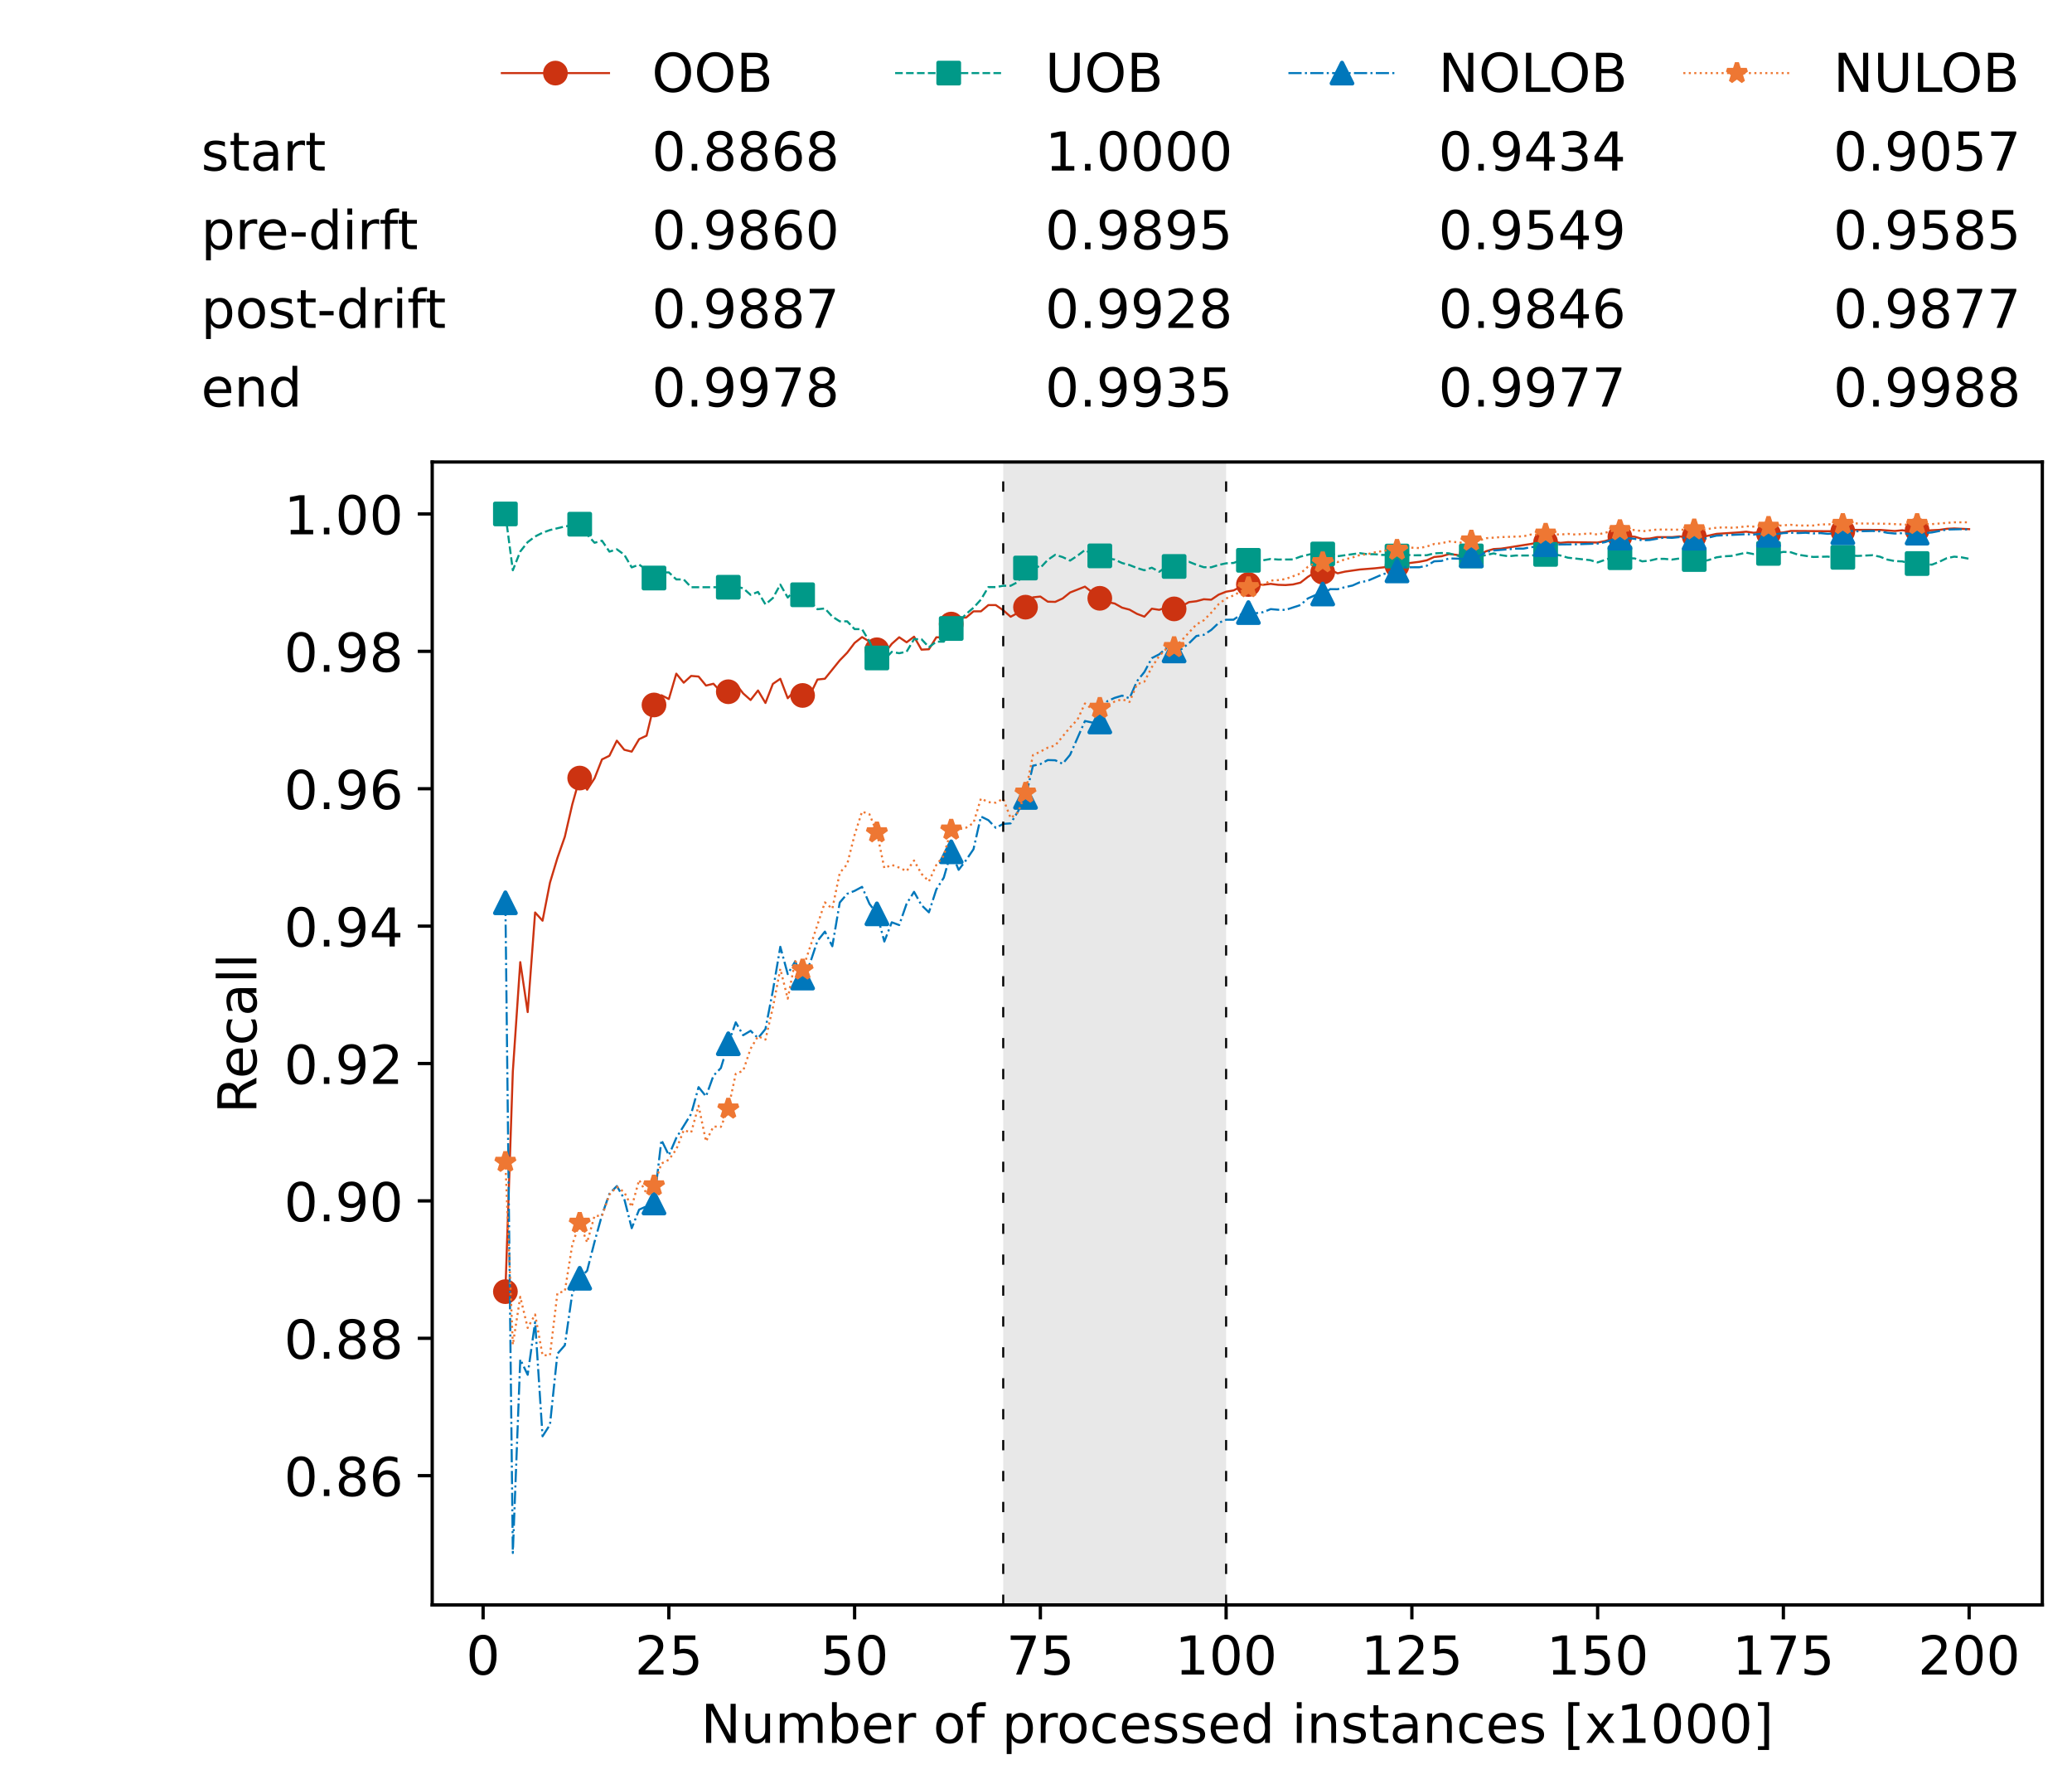 <?xml version="1.0" encoding="utf-8" standalone="no"?>
<!DOCTYPE svg PUBLIC "-//W3C//DTD SVG 1.1//EN"
  "http://www.w3.org/Graphics/SVG/1.1/DTD/svg11.dtd">
<!-- Created with matplotlib (https://matplotlib.org/) -->
<svg height="432.615pt" version="1.1" viewBox="0 0 502.65 432.615" width="502.65pt" xmlns="http://www.w3.org/2000/svg" xmlns:xlink="http://www.w3.org/1999/xlink">
 <defs>
  <style type="text/css">*{stroke-linecap:butt;stroke-linejoin:round;}</style>
 </defs>
 <g id="figure_1">
  <g id="patch_1">
   <path d="M 0 432.615 
L 502.65 432.615 
L 502.65 0 
L 0 0 
z
" style="fill:#ffffff;"/>
  </g>
  <g id="axes_1">
   <g id="patch_2">
    <path d="M 104.85 389.252 
L 495.45 389.252 
L 495.45 112.052 
L 104.85 112.052 
z
" style="fill:#ffffff;"/>
   </g>
   <g id="patch_3">
    <path clip-path="url(#p68ccd892cd)" d="M 297.446 389.252 
L 297.446 112.052 
L 243.372 112.052 
L 243.372 389.252 
z
" style="fill:#d3d3d3;opacity:0.5;"/>
   </g>
   <g id="matplotlib.axis_1">
    <g id="xtick_1">
     <g id="line2d_1">
      <defs>
       <path d="M 0 0 
L 0 3.5 
" id="mca0c2e0978" style="stroke:#000000;stroke-width:0.8;"/>
      </defs>
      <g>
       <use style="stroke:#000000;stroke-width:0.8;" x="117.197" xlink:href="#mca0c2e0978" y="389.252"/>
      </g>
     </g>
     <g id="text_1">
      <!-- 0 -->
      <g transform="translate(113.061 406.13)scale(0.13 -0.13)">
       <defs>
        <path d="M 31.781 66.406 
Q 24.172 66.406 20.328 58.906 
Q 16.5 51.422 16.5 36.375 
Q 16.5 21.391 20.328 13.891 
Q 24.172 6.391 31.781 6.391 
Q 39.453 6.391 43.281 13.891 
Q 47.125 21.391 47.125 36.375 
Q 47.125 51.422 43.281 58.906 
Q 39.453 66.406 31.781 66.406 
z
M 31.781 74.219 
Q 44.047 74.219 50.516 64.516 
Q 56.984 54.828 56.984 36.375 
Q 56.984 17.969 50.516 8.266 
Q 44.047 -1.422 31.781 -1.422 
Q 19.531 -1.422 13.062 8.266 
Q 6.594 17.969 6.594 36.375 
Q 6.594 54.828 13.062 64.516 
Q 19.531 74.219 31.781 74.219 
z
" id="DejaVuSans-48"/>
       </defs>
       <use xlink:href="#DejaVuSans-48"/>
      </g>
     </g>
    </g>
    <g id="xtick_2">
     <g id="line2d_2">
      <g>
       <use style="stroke:#000000;stroke-width:0.8;" x="162.259" xlink:href="#mca0c2e0978" y="389.252"/>
      </g>
     </g>
     <g id="text_2">
      <!-- 25 -->
      <g transform="translate(153.988 406.13)scale(0.13 -0.13)">
       <defs>
        <path d="M 19.188 8.297 
L 53.609 8.297 
L 53.609 0 
L 7.328 0 
L 7.328 8.297 
Q 12.938 14.109 22.625 23.891 
Q 32.328 33.688 34.812 36.531 
Q 39.547 41.844 41.422 45.531 
Q 43.312 49.219 43.312 52.781 
Q 43.312 58.594 39.234 62.25 
Q 35.156 65.922 28.609 65.922 
Q 23.969 65.922 18.812 64.312 
Q 13.672 62.703 7.812 59.422 
L 7.812 69.391 
Q 13.766 71.781 18.938 73 
Q 24.125 74.219 28.422 74.219 
Q 39.75 74.219 46.484 68.547 
Q 53.219 62.891 53.219 53.422 
Q 53.219 48.922 51.531 44.891 
Q 49.859 40.875 45.406 35.406 
Q 44.188 33.984 37.641 27.219 
Q 31.109 20.453 19.188 8.297 
z
" id="DejaVuSans-50"/>
        <path d="M 10.797 72.906 
L 49.516 72.906 
L 49.516 64.594 
L 19.828 64.594 
L 19.828 46.734 
Q 21.969 47.469 24.109 47.828 
Q 26.266 48.188 28.422 48.188 
Q 40.625 48.188 47.75 41.5 
Q 54.891 34.812 54.891 23.391 
Q 54.891 11.625 47.562 5.094 
Q 40.234 -1.422 26.906 -1.422 
Q 22.312 -1.422 17.547 -0.641 
Q 12.797 0.141 7.719 1.703 
L 7.719 11.625 
Q 12.109 9.234 16.797 8.062 
Q 21.484 6.891 26.703 6.891 
Q 35.156 6.891 40.078 11.328 
Q 45.016 15.766 45.016 23.391 
Q 45.016 31 40.078 35.438 
Q 35.156 39.891 26.703 39.891 
Q 22.75 39.891 18.812 39.016 
Q 14.891 38.141 10.797 36.281 
z
" id="DejaVuSans-53"/>
       </defs>
       <use xlink:href="#DejaVuSans-50"/>
       <use x="63.623" xlink:href="#DejaVuSans-53"/>
      </g>
     </g>
    </g>
    <g id="xtick_3">
     <g id="line2d_3">
      <g>
       <use style="stroke:#000000;stroke-width:0.8;" x="207.322" xlink:href="#mca0c2e0978" y="389.252"/>
      </g>
     </g>
     <g id="text_3">
      <!-- 50 -->
      <g transform="translate(199.05 406.13)scale(0.13 -0.13)">
       <use xlink:href="#DejaVuSans-53"/>
       <use x="63.623" xlink:href="#DejaVuSans-48"/>
      </g>
     </g>
    </g>
    <g id="xtick_4">
     <g id="line2d_4">
      <g>
       <use style="stroke:#000000;stroke-width:0.8;" x="252.384" xlink:href="#mca0c2e0978" y="389.252"/>
      </g>
     </g>
     <g id="text_4">
      <!-- 75 -->
      <g transform="translate(244.113 406.13)scale(0.13 -0.13)">
       <defs>
        <path d="M 8.203 72.906 
L 55.078 72.906 
L 55.078 68.703 
L 28.609 0 
L 18.312 0 
L 43.219 64.594 
L 8.203 64.594 
z
" id="DejaVuSans-55"/>
       </defs>
       <use xlink:href="#DejaVuSans-55"/>
       <use x="63.623" xlink:href="#DejaVuSans-53"/>
      </g>
     </g>
    </g>
    <g id="xtick_5">
     <g id="line2d_5">
      <g>
       <use style="stroke:#000000;stroke-width:0.8;" x="297.446" xlink:href="#mca0c2e0978" y="389.252"/>
      </g>
     </g>
     <g id="text_5">
      <!-- 100 -->
      <g transform="translate(285.039 406.13)scale(0.13 -0.13)">
       <defs>
        <path d="M 12.406 8.297 
L 28.516 8.297 
L 28.516 63.922 
L 10.984 60.406 
L 10.984 69.391 
L 28.422 72.906 
L 38.281 72.906 
L 38.281 8.297 
L 54.391 8.297 
L 54.391 0 
L 12.406 0 
z
" id="DejaVuSans-49"/>
       </defs>
       <use xlink:href="#DejaVuSans-49"/>
       <use x="63.623" xlink:href="#DejaVuSans-48"/>
       <use x="127.246" xlink:href="#DejaVuSans-48"/>
      </g>
     </g>
    </g>
    <g id="xtick_6">
     <g id="line2d_6">
      <g>
       <use style="stroke:#000000;stroke-width:0.8;" x="342.509" xlink:href="#mca0c2e0978" y="389.252"/>
      </g>
     </g>
     <g id="text_6">
      <!-- 125 -->
      <g transform="translate(330.102 406.13)scale(0.13 -0.13)">
       <use xlink:href="#DejaVuSans-49"/>
       <use x="63.623" xlink:href="#DejaVuSans-50"/>
       <use x="127.246" xlink:href="#DejaVuSans-53"/>
      </g>
     </g>
    </g>
    <g id="xtick_7">
     <g id="line2d_7">
      <g>
       <use style="stroke:#000000;stroke-width:0.8;" x="387.571" xlink:href="#mca0c2e0978" y="389.252"/>
      </g>
     </g>
     <g id="text_7">
      <!-- 150 -->
      <g transform="translate(375.164 406.13)scale(0.13 -0.13)">
       <use xlink:href="#DejaVuSans-49"/>
       <use x="63.623" xlink:href="#DejaVuSans-53"/>
       <use x="127.246" xlink:href="#DejaVuSans-48"/>
      </g>
     </g>
    </g>
    <g id="xtick_8">
     <g id="line2d_8">
      <g>
       <use style="stroke:#000000;stroke-width:0.8;" x="432.633" xlink:href="#mca0c2e0978" y="389.252"/>
      </g>
     </g>
     <g id="text_8">
      <!-- 175 -->
      <g transform="translate(420.226 406.13)scale(0.13 -0.13)">
       <use xlink:href="#DejaVuSans-49"/>
       <use x="63.623" xlink:href="#DejaVuSans-55"/>
       <use x="127.246" xlink:href="#DejaVuSans-53"/>
      </g>
     </g>
    </g>
    <g id="xtick_9">
     <g id="line2d_9">
      <g>
       <use style="stroke:#000000;stroke-width:0.8;" x="477.695" xlink:href="#mca0c2e0978" y="389.252"/>
      </g>
     </g>
     <g id="text_9">
      <!-- 200 -->
      <g transform="translate(465.289 406.13)scale(0.13 -0.13)">
       <use xlink:href="#DejaVuSans-50"/>
       <use x="63.623" xlink:href="#DejaVuSans-48"/>
       <use x="127.246" xlink:href="#DejaVuSans-48"/>
      </g>
     </g>
    </g>
    <g id="text_10">
     <!-- Number of processed instances [x1000] -->
     <g transform="translate(170.025 422.711)scale(0.13 -0.13)">
      <defs>
       <path d="M 9.812 72.906 
L 23.094 72.906 
L 55.422 11.922 
L 55.422 72.906 
L 64.984 72.906 
L 64.984 0 
L 51.703 0 
L 19.391 60.984 
L 19.391 0 
L 9.812 0 
z
" id="DejaVuSans-78"/>
       <path d="M 8.5 21.578 
L 8.5 54.688 
L 17.484 54.688 
L 17.484 21.922 
Q 17.484 14.156 20.5 10.266 
Q 23.531 6.391 29.594 6.391 
Q 36.859 6.391 41.078 11.031 
Q 45.312 15.672 45.312 23.688 
L 45.312 54.688 
L 54.297 54.688 
L 54.297 0 
L 45.312 0 
L 45.312 8.406 
Q 42.047 3.422 37.719 1 
Q 33.406 -1.422 27.688 -1.422 
Q 18.266 -1.422 13.375 4.438 
Q 8.5 10.297 8.5 21.578 
z
M 31.109 56 
z
" id="DejaVuSans-117"/>
       <path d="M 52 44.188 
Q 55.375 50.25 60.062 53.125 
Q 64.75 56 71.094 56 
Q 79.641 56 84.281 50.016 
Q 88.922 44.047 88.922 33.016 
L 88.922 0 
L 79.891 0 
L 79.891 32.719 
Q 79.891 40.578 77.094 44.375 
Q 74.312 48.188 68.609 48.188 
Q 61.625 48.188 57.562 43.547 
Q 53.516 38.922 53.516 30.906 
L 53.516 0 
L 44.484 0 
L 44.484 32.719 
Q 44.484 40.625 41.703 44.406 
Q 38.922 48.188 33.109 48.188 
Q 26.219 48.188 22.156 43.531 
Q 18.109 38.875 18.109 30.906 
L 18.109 0 
L 9.078 0 
L 9.078 54.688 
L 18.109 54.688 
L 18.109 46.188 
Q 21.188 51.219 25.484 53.609 
Q 29.781 56 35.688 56 
Q 41.656 56 45.828 52.969 
Q 50 49.953 52 44.188 
z
" id="DejaVuSans-109"/>
       <path d="M 48.688 27.297 
Q 48.688 37.203 44.609 42.844 
Q 40.531 48.484 33.406 48.484 
Q 26.266 48.484 22.188 42.844 
Q 18.109 37.203 18.109 27.297 
Q 18.109 17.391 22.188 11.75 
Q 26.266 6.109 33.406 6.109 
Q 40.531 6.109 44.609 11.75 
Q 48.688 17.391 48.688 27.297 
z
M 18.109 46.391 
Q 20.953 51.266 25.266 53.625 
Q 29.594 56 35.594 56 
Q 45.562 56 51.781 48.094 
Q 58.016 40.188 58.016 27.297 
Q 58.016 14.406 51.781 6.484 
Q 45.562 -1.422 35.594 -1.422 
Q 29.594 -1.422 25.266 0.953 
Q 20.953 3.328 18.109 8.203 
L 18.109 0 
L 9.078 0 
L 9.078 75.984 
L 18.109 75.984 
z
" id="DejaVuSans-98"/>
       <path d="M 56.203 29.594 
L 56.203 25.203 
L 14.891 25.203 
Q 15.484 15.922 20.484 11.062 
Q 25.484 6.203 34.422 6.203 
Q 39.594 6.203 44.453 7.469 
Q 49.312 8.734 54.109 11.281 
L 54.109 2.781 
Q 49.266 0.734 44.188 -0.344 
Q 39.109 -1.422 33.891 -1.422 
Q 20.797 -1.422 13.156 6.188 
Q 5.516 13.812 5.516 26.812 
Q 5.516 40.234 12.766 48.109 
Q 20.016 56 32.328 56 
Q 43.359 56 49.781 48.891 
Q 56.203 41.797 56.203 29.594 
z
M 47.219 32.234 
Q 47.125 39.594 43.094 43.984 
Q 39.062 48.391 32.422 48.391 
Q 24.906 48.391 20.391 44.141 
Q 15.875 39.891 15.188 32.172 
z
" id="DejaVuSans-101"/>
       <path d="M 41.109 46.297 
Q 39.594 47.172 37.812 47.578 
Q 36.031 48 33.891 48 
Q 26.266 48 22.188 43.047 
Q 18.109 38.094 18.109 28.812 
L 18.109 0 
L 9.078 0 
L 9.078 54.688 
L 18.109 54.688 
L 18.109 46.188 
Q 20.953 51.172 25.484 53.578 
Q 30.031 56 36.531 56 
Q 37.453 56 38.578 55.875 
Q 39.703 55.766 41.062 55.516 
z
" id="DejaVuSans-114"/>
       <path id="DejaVuSans-32"/>
       <path d="M 30.609 48.391 
Q 23.391 48.391 19.188 42.75 
Q 14.984 37.109 14.984 27.297 
Q 14.984 17.484 19.156 11.844 
Q 23.344 6.203 30.609 6.203 
Q 37.797 6.203 41.984 11.859 
Q 46.188 17.531 46.188 27.297 
Q 46.188 37.016 41.984 42.703 
Q 37.797 48.391 30.609 48.391 
z
M 30.609 56 
Q 42.328 56 49.016 48.375 
Q 55.719 40.766 55.719 27.297 
Q 55.719 13.875 49.016 6.219 
Q 42.328 -1.422 30.609 -1.422 
Q 18.844 -1.422 12.172 6.219 
Q 5.516 13.875 5.516 27.297 
Q 5.516 40.766 12.172 48.375 
Q 18.844 56 30.609 56 
z
" id="DejaVuSans-111"/>
       <path d="M 37.109 75.984 
L 37.109 68.5 
L 28.516 68.5 
Q 23.688 68.5 21.797 66.547 
Q 19.922 64.594 19.922 59.516 
L 19.922 54.688 
L 34.719 54.688 
L 34.719 47.703 
L 19.922 47.703 
L 19.922 0 
L 10.891 0 
L 10.891 47.703 
L 2.297 47.703 
L 2.297 54.688 
L 10.891 54.688 
L 10.891 58.5 
Q 10.891 67.625 15.141 71.797 
Q 19.391 75.984 28.609 75.984 
z
" id="DejaVuSans-102"/>
       <path d="M 18.109 8.203 
L 18.109 -20.797 
L 9.078 -20.797 
L 9.078 54.688 
L 18.109 54.688 
L 18.109 46.391 
Q 20.953 51.266 25.266 53.625 
Q 29.594 56 35.594 56 
Q 45.562 56 51.781 48.094 
Q 58.016 40.188 58.016 27.297 
Q 58.016 14.406 51.781 6.484 
Q 45.562 -1.422 35.594 -1.422 
Q 29.594 -1.422 25.266 0.953 
Q 20.953 3.328 18.109 8.203 
z
M 48.688 27.297 
Q 48.688 37.203 44.609 42.844 
Q 40.531 48.484 33.406 48.484 
Q 26.266 48.484 22.188 42.844 
Q 18.109 37.203 18.109 27.297 
Q 18.109 17.391 22.188 11.75 
Q 26.266 6.109 33.406 6.109 
Q 40.531 6.109 44.609 11.75 
Q 48.688 17.391 48.688 27.297 
z
" id="DejaVuSans-112"/>
       <path d="M 48.781 52.594 
L 48.781 44.188 
Q 44.969 46.297 41.141 47.344 
Q 37.312 48.391 33.406 48.391 
Q 24.656 48.391 19.812 42.844 
Q 14.984 37.312 14.984 27.297 
Q 14.984 17.281 19.812 11.734 
Q 24.656 6.203 33.406 6.203 
Q 37.312 6.203 41.141 7.25 
Q 44.969 8.297 48.781 10.406 
L 48.781 2.094 
Q 45.016 0.344 40.984 -0.531 
Q 36.969 -1.422 32.422 -1.422 
Q 20.062 -1.422 12.781 6.344 
Q 5.516 14.109 5.516 27.297 
Q 5.516 40.672 12.859 48.328 
Q 20.219 56 33.016 56 
Q 37.156 56 41.109 55.141 
Q 45.062 54.297 48.781 52.594 
z
" id="DejaVuSans-99"/>
       <path d="M 44.281 53.078 
L 44.281 44.578 
Q 40.484 46.531 36.375 47.5 
Q 32.281 48.484 27.875 48.484 
Q 21.188 48.484 17.844 46.438 
Q 14.5 44.391 14.5 40.281 
Q 14.5 37.156 16.891 35.375 
Q 19.281 33.594 26.516 31.984 
L 29.594 31.297 
Q 39.156 29.25 43.188 25.516 
Q 47.219 21.781 47.219 15.094 
Q 47.219 7.469 41.188 3.016 
Q 35.156 -1.422 24.609 -1.422 
Q 20.219 -1.422 15.453 -0.562 
Q 10.688 0.297 5.422 2 
L 5.422 11.281 
Q 10.406 8.688 15.234 7.391 
Q 20.062 6.109 24.812 6.109 
Q 31.156 6.109 34.562 8.281 
Q 37.984 10.453 37.984 14.406 
Q 37.984 18.062 35.516 20.016 
Q 33.062 21.969 24.703 23.781 
L 21.578 24.516 
Q 13.234 26.266 9.516 29.906 
Q 5.812 33.547 5.812 39.891 
Q 5.812 47.609 11.281 51.797 
Q 16.75 56 26.812 56 
Q 31.781 56 36.172 55.266 
Q 40.578 54.547 44.281 53.078 
z
" id="DejaVuSans-115"/>
       <path d="M 45.406 46.391 
L 45.406 75.984 
L 54.391 75.984 
L 54.391 0 
L 45.406 0 
L 45.406 8.203 
Q 42.578 3.328 38.25 0.953 
Q 33.938 -1.422 27.875 -1.422 
Q 17.969 -1.422 11.734 6.484 
Q 5.516 14.406 5.516 27.297 
Q 5.516 40.188 11.734 48.094 
Q 17.969 56 27.875 56 
Q 33.938 56 38.25 53.625 
Q 42.578 51.266 45.406 46.391 
z
M 14.797 27.297 
Q 14.797 17.391 18.875 11.75 
Q 22.953 6.109 30.078 6.109 
Q 37.203 6.109 41.297 11.75 
Q 45.406 17.391 45.406 27.297 
Q 45.406 37.203 41.297 42.844 
Q 37.203 48.484 30.078 48.484 
Q 22.953 48.484 18.875 42.844 
Q 14.797 37.203 14.797 27.297 
z
" id="DejaVuSans-100"/>
       <path d="M 9.422 54.688 
L 18.406 54.688 
L 18.406 0 
L 9.422 0 
z
M 9.422 75.984 
L 18.406 75.984 
L 18.406 64.594 
L 9.422 64.594 
z
" id="DejaVuSans-105"/>
       <path d="M 54.891 33.016 
L 54.891 0 
L 45.906 0 
L 45.906 32.719 
Q 45.906 40.484 42.875 44.328 
Q 39.844 48.188 33.797 48.188 
Q 26.516 48.188 22.312 43.547 
Q 18.109 38.922 18.109 30.906 
L 18.109 0 
L 9.078 0 
L 9.078 54.688 
L 18.109 54.688 
L 18.109 46.188 
Q 21.344 51.125 25.703 53.562 
Q 30.078 56 35.797 56 
Q 45.219 56 50.047 50.172 
Q 54.891 44.344 54.891 33.016 
z
" id="DejaVuSans-110"/>
       <path d="M 18.312 70.219 
L 18.312 54.688 
L 36.812 54.688 
L 36.812 47.703 
L 18.312 47.703 
L 18.312 18.016 
Q 18.312 11.328 20.141 9.422 
Q 21.969 7.516 27.594 7.516 
L 36.812 7.516 
L 36.812 0 
L 27.594 0 
Q 17.188 0 13.234 3.875 
Q 9.281 7.766 9.281 18.016 
L 9.281 47.703 
L 2.688 47.703 
L 2.688 54.688 
L 9.281 54.688 
L 9.281 70.219 
z
" id="DejaVuSans-116"/>
       <path d="M 34.281 27.484 
Q 23.391 27.484 19.188 25 
Q 14.984 22.516 14.984 16.5 
Q 14.984 11.719 18.141 8.906 
Q 21.297 6.109 26.703 6.109 
Q 34.188 6.109 38.703 11.406 
Q 43.219 16.703 43.219 25.484 
L 43.219 27.484 
z
M 52.203 31.203 
L 52.203 0 
L 43.219 0 
L 43.219 8.297 
Q 40.141 3.328 35.547 0.953 
Q 30.953 -1.422 24.312 -1.422 
Q 15.922 -1.422 10.953 3.297 
Q 6 8.016 6 15.922 
Q 6 25.141 12.172 29.828 
Q 18.359 34.516 30.609 34.516 
L 43.219 34.516 
L 43.219 35.406 
Q 43.219 41.609 39.141 45 
Q 35.062 48.391 27.688 48.391 
Q 23 48.391 18.547 47.266 
Q 14.109 46.141 10.016 43.891 
L 10.016 52.203 
Q 14.938 54.109 19.578 55.047 
Q 24.219 56 28.609 56 
Q 40.484 56 46.344 49.844 
Q 52.203 43.703 52.203 31.203 
z
" id="DejaVuSans-97"/>
       <path d="M 8.594 75.984 
L 29.297 75.984 
L 29.297 69 
L 17.578 69 
L 17.578 -6.203 
L 29.297 -6.203 
L 29.297 -13.188 
L 8.594 -13.188 
z
" id="DejaVuSans-91"/>
       <path d="M 54.891 54.688 
L 35.109 28.078 
L 55.906 0 
L 45.312 0 
L 29.391 21.484 
L 13.484 0 
L 2.875 0 
L 24.125 28.609 
L 4.688 54.688 
L 15.281 54.688 
L 29.781 35.203 
L 44.281 54.688 
z
" id="DejaVuSans-120"/>
       <path d="M 30.422 75.984 
L 30.422 -13.188 
L 9.719 -13.188 
L 9.719 -6.203 
L 21.391 -6.203 
L 21.391 69 
L 9.719 69 
L 9.719 75.984 
z
" id="DejaVuSans-93"/>
      </defs>
      <use xlink:href="#DejaVuSans-78"/>
      <use x="74.805" xlink:href="#DejaVuSans-117"/>
      <use x="138.184" xlink:href="#DejaVuSans-109"/>
      <use x="235.596" xlink:href="#DejaVuSans-98"/>
      <use x="299.072" xlink:href="#DejaVuSans-101"/>
      <use x="360.596" xlink:href="#DejaVuSans-114"/>
      <use x="401.709" xlink:href="#DejaVuSans-32"/>
      <use x="433.496" xlink:href="#DejaVuSans-111"/>
      <use x="494.678" xlink:href="#DejaVuSans-102"/>
      <use x="529.883" xlink:href="#DejaVuSans-32"/>
      <use x="561.67" xlink:href="#DejaVuSans-112"/>
      <use x="625.146" xlink:href="#DejaVuSans-114"/>
      <use x="664.01" xlink:href="#DejaVuSans-111"/>
      <use x="725.191" xlink:href="#DejaVuSans-99"/>
      <use x="780.172" xlink:href="#DejaVuSans-101"/>
      <use x="841.695" xlink:href="#DejaVuSans-115"/>
      <use x="893.795" xlink:href="#DejaVuSans-115"/>
      <use x="945.895" xlink:href="#DejaVuSans-101"/>
      <use x="1007.418" xlink:href="#DejaVuSans-100"/>
      <use x="1070.895" xlink:href="#DejaVuSans-32"/>
      <use x="1102.682" xlink:href="#DejaVuSans-105"/>
      <use x="1130.465" xlink:href="#DejaVuSans-110"/>
      <use x="1193.844" xlink:href="#DejaVuSans-115"/>
      <use x="1245.943" xlink:href="#DejaVuSans-116"/>
      <use x="1285.152" xlink:href="#DejaVuSans-97"/>
      <use x="1346.432" xlink:href="#DejaVuSans-110"/>
      <use x="1409.811" xlink:href="#DejaVuSans-99"/>
      <use x="1464.791" xlink:href="#DejaVuSans-101"/>
      <use x="1526.314" xlink:href="#DejaVuSans-115"/>
      <use x="1578.414" xlink:href="#DejaVuSans-32"/>
      <use x="1610.201" xlink:href="#DejaVuSans-91"/>
      <use x="1649.215" xlink:href="#DejaVuSans-120"/>
      <use x="1708.395" xlink:href="#DejaVuSans-49"/>
      <use x="1772.018" xlink:href="#DejaVuSans-48"/>
      <use x="1835.641" xlink:href="#DejaVuSans-48"/>
      <use x="1899.264" xlink:href="#DejaVuSans-48"/>
      <use x="1962.887" xlink:href="#DejaVuSans-93"/>
     </g>
    </g>
   </g>
   <g id="matplotlib.axis_2">
    <g id="ytick_1">
     <g id="line2d_10">
      <defs>
       <path d="M 0 0 
L -3.5 0 
" id="m0d2662dd97" style="stroke:#000000;stroke-width:0.8;"/>
      </defs>
      <g>
       <use style="stroke:#000000;stroke-width:0.8;" x="104.85" xlink:href="#m0d2662dd97" y="357.904"/>
      </g>
     </g>
     <g id="text_11">
      <!-- 0.86 -->
      <g transform="translate(68.905 362.843)scale(0.13 -0.13)">
       <defs>
        <path d="M 10.688 12.406 
L 21 12.406 
L 21 0 
L 10.688 0 
z
" id="DejaVuSans-46"/>
        <path d="M 31.781 34.625 
Q 24.75 34.625 20.719 30.859 
Q 16.703 27.094 16.703 20.516 
Q 16.703 13.922 20.719 10.156 
Q 24.75 6.391 31.781 6.391 
Q 38.812 6.391 42.859 10.172 
Q 46.922 13.969 46.922 20.516 
Q 46.922 27.094 42.891 30.859 
Q 38.875 34.625 31.781 34.625 
z
M 21.922 38.812 
Q 15.578 40.375 12.031 44.719 
Q 8.5 49.078 8.5 55.328 
Q 8.5 64.062 14.719 69.141 
Q 20.953 74.219 31.781 74.219 
Q 42.672 74.219 48.875 69.141 
Q 55.078 64.062 55.078 55.328 
Q 55.078 49.078 51.531 44.719 
Q 48 40.375 41.703 38.812 
Q 48.828 37.156 52.797 32.312 
Q 56.781 27.484 56.781 20.516 
Q 56.781 9.906 50.312 4.234 
Q 43.844 -1.422 31.781 -1.422 
Q 19.734 -1.422 13.25 4.234 
Q 6.781 9.906 6.781 20.516 
Q 6.781 27.484 10.781 32.312 
Q 14.797 37.156 21.922 38.812 
z
M 18.312 54.391 
Q 18.312 48.734 21.844 45.562 
Q 25.391 42.391 31.781 42.391 
Q 38.141 42.391 41.719 45.562 
Q 45.312 48.734 45.312 54.391 
Q 45.312 60.062 41.719 63.234 
Q 38.141 66.406 31.781 66.406 
Q 25.391 66.406 21.844 63.234 
Q 18.312 60.062 18.312 54.391 
z
" id="DejaVuSans-56"/>
        <path d="M 33.016 40.375 
Q 26.375 40.375 22.484 35.828 
Q 18.609 31.297 18.609 23.391 
Q 18.609 15.531 22.484 10.953 
Q 26.375 6.391 33.016 6.391 
Q 39.656 6.391 43.531 10.953 
Q 47.406 15.531 47.406 23.391 
Q 47.406 31.297 43.531 35.828 
Q 39.656 40.375 33.016 40.375 
z
M 52.594 71.297 
L 52.594 62.312 
Q 48.875 64.062 45.094 64.984 
Q 41.312 65.922 37.594 65.922 
Q 27.828 65.922 22.672 59.328 
Q 17.531 52.734 16.797 39.406 
Q 19.672 43.656 24.016 45.922 
Q 28.375 48.188 33.594 48.188 
Q 44.578 48.188 50.953 41.516 
Q 57.328 34.859 57.328 23.391 
Q 57.328 12.156 50.688 5.359 
Q 44.047 -1.422 33.016 -1.422 
Q 20.359 -1.422 13.672 8.266 
Q 6.984 17.969 6.984 36.375 
Q 6.984 53.656 15.188 63.938 
Q 23.391 74.219 37.203 74.219 
Q 40.922 74.219 44.703 73.484 
Q 48.484 72.75 52.594 71.297 
z
" id="DejaVuSans-54"/>
       </defs>
       <use xlink:href="#DejaVuSans-48"/>
       <use x="63.623" xlink:href="#DejaVuSans-46"/>
       <use x="95.41" xlink:href="#DejaVuSans-56"/>
       <use x="159.033" xlink:href="#DejaVuSans-54"/>
      </g>
     </g>
    </g>
    <g id="ytick_2">
     <g id="line2d_11">
      <g>
       <use style="stroke:#000000;stroke-width:0.8;" x="104.85" xlink:href="#m0d2662dd97" y="324.582"/>
      </g>
     </g>
     <g id="text_12">
      <!-- 0.88 -->
      <g transform="translate(68.905 329.521)scale(0.13 -0.13)">
       <use xlink:href="#DejaVuSans-48"/>
       <use x="63.623" xlink:href="#DejaVuSans-46"/>
       <use x="95.41" xlink:href="#DejaVuSans-56"/>
       <use x="159.033" xlink:href="#DejaVuSans-56"/>
      </g>
     </g>
    </g>
    <g id="ytick_3">
     <g id="line2d_12">
      <g>
       <use style="stroke:#000000;stroke-width:0.8;" x="104.85" xlink:href="#m0d2662dd97" y="291.26"/>
      </g>
     </g>
     <g id="text_13">
      <!-- 0.90 -->
      <g transform="translate(68.905 296.199)scale(0.13 -0.13)">
       <defs>
        <path d="M 10.984 1.516 
L 10.984 10.5 
Q 14.703 8.734 18.5 7.812 
Q 22.312 6.891 25.984 6.891 
Q 35.75 6.891 40.891 13.453 
Q 46.047 20.016 46.781 33.406 
Q 43.953 29.203 39.594 26.953 
Q 35.25 24.703 29.984 24.703 
Q 19.047 24.703 12.672 31.312 
Q 6.297 37.938 6.297 49.422 
Q 6.297 60.641 12.938 67.422 
Q 19.578 74.219 30.609 74.219 
Q 43.266 74.219 49.922 64.516 
Q 56.594 54.828 56.594 36.375 
Q 56.594 19.141 48.406 8.859 
Q 40.234 -1.422 26.422 -1.422 
Q 22.703 -1.422 18.891 -0.688 
Q 15.094 0.047 10.984 1.516 
z
M 30.609 32.422 
Q 37.25 32.422 41.125 36.953 
Q 45.016 41.5 45.016 49.422 
Q 45.016 57.281 41.125 61.844 
Q 37.25 66.406 30.609 66.406 
Q 23.969 66.406 20.094 61.844 
Q 16.219 57.281 16.219 49.422 
Q 16.219 41.5 20.094 36.953 
Q 23.969 32.422 30.609 32.422 
z
" id="DejaVuSans-57"/>
       </defs>
       <use xlink:href="#DejaVuSans-48"/>
       <use x="63.623" xlink:href="#DejaVuSans-46"/>
       <use x="95.41" xlink:href="#DejaVuSans-57"/>
       <use x="159.033" xlink:href="#DejaVuSans-48"/>
      </g>
     </g>
    </g>
    <g id="ytick_4">
     <g id="line2d_13">
      <g>
       <use style="stroke:#000000;stroke-width:0.8;" x="104.85" xlink:href="#m0d2662dd97" y="257.939"/>
      </g>
     </g>
     <g id="text_14">
      <!-- 0.92 -->
      <g transform="translate(68.905 262.878)scale(0.13 -0.13)">
       <use xlink:href="#DejaVuSans-48"/>
       <use x="63.623" xlink:href="#DejaVuSans-46"/>
       <use x="95.41" xlink:href="#DejaVuSans-57"/>
       <use x="159.033" xlink:href="#DejaVuSans-50"/>
      </g>
     </g>
    </g>
    <g id="ytick_5">
     <g id="line2d_14">
      <g>
       <use style="stroke:#000000;stroke-width:0.8;" x="104.85" xlink:href="#m0d2662dd97" y="224.617"/>
      </g>
     </g>
     <g id="text_15">
      <!-- 0.94 -->
      <g transform="translate(68.905 229.556)scale(0.13 -0.13)">
       <defs>
        <path d="M 37.797 64.312 
L 12.891 25.391 
L 37.797 25.391 
z
M 35.203 72.906 
L 47.609 72.906 
L 47.609 25.391 
L 58.016 25.391 
L 58.016 17.188 
L 47.609 17.188 
L 47.609 0 
L 37.797 0 
L 37.797 17.188 
L 4.891 17.188 
L 4.891 26.703 
z
" id="DejaVuSans-52"/>
       </defs>
       <use xlink:href="#DejaVuSans-48"/>
       <use x="63.623" xlink:href="#DejaVuSans-46"/>
       <use x="95.41" xlink:href="#DejaVuSans-57"/>
       <use x="159.033" xlink:href="#DejaVuSans-52"/>
      </g>
     </g>
    </g>
    <g id="ytick_6">
     <g id="line2d_15">
      <g>
       <use style="stroke:#000000;stroke-width:0.8;" x="104.85" xlink:href="#m0d2662dd97" y="191.295"/>
      </g>
     </g>
     <g id="text_16">
      <!-- 0.96 -->
      <g transform="translate(68.905 196.234)scale(0.13 -0.13)">
       <use xlink:href="#DejaVuSans-48"/>
       <use x="63.623" xlink:href="#DejaVuSans-46"/>
       <use x="95.41" xlink:href="#DejaVuSans-57"/>
       <use x="159.033" xlink:href="#DejaVuSans-54"/>
      </g>
     </g>
    </g>
    <g id="ytick_7">
     <g id="line2d_16">
      <g>
       <use style="stroke:#000000;stroke-width:0.8;" x="104.85" xlink:href="#m0d2662dd97" y="157.974"/>
      </g>
     </g>
     <g id="text_17">
      <!-- 0.98 -->
      <g transform="translate(68.905 162.913)scale(0.13 -0.13)">
       <use xlink:href="#DejaVuSans-48"/>
       <use x="63.623" xlink:href="#DejaVuSans-46"/>
       <use x="95.41" xlink:href="#DejaVuSans-57"/>
       <use x="159.033" xlink:href="#DejaVuSans-56"/>
      </g>
     </g>
    </g>
    <g id="ytick_8">
     <g id="line2d_17">
      <g>
       <use style="stroke:#000000;stroke-width:0.8;" x="104.85" xlink:href="#m0d2662dd97" y="124.652"/>
      </g>
     </g>
     <g id="text_18">
      <!-- 1.00 -->
      <g transform="translate(68.905 129.591)scale(0.13 -0.13)">
       <use xlink:href="#DejaVuSans-49"/>
       <use x="63.623" xlink:href="#DejaVuSans-46"/>
       <use x="95.41" xlink:href="#DejaVuSans-48"/>
       <use x="159.033" xlink:href="#DejaVuSans-48"/>
      </g>
     </g>
    </g>
    <g id="text_19">
     <!-- Recall -->
     <g transform="translate(62.201 270.044)rotate(-90)scale(0.13 -0.13)">
      <defs>
       <path d="M 44.391 34.188 
Q 47.562 33.109 50.562 29.594 
Q 53.562 26.078 56.594 19.922 
L 66.609 0 
L 56 0 
L 46.688 18.703 
Q 43.062 26.031 39.672 28.422 
Q 36.281 30.812 30.422 30.812 
L 19.672 30.812 
L 19.672 0 
L 9.812 0 
L 9.812 72.906 
L 32.078 72.906 
Q 44.578 72.906 50.734 67.672 
Q 56.891 62.453 56.891 51.906 
Q 56.891 45.016 53.688 40.469 
Q 50.484 35.938 44.391 34.188 
z
M 19.672 64.797 
L 19.672 38.922 
L 32.078 38.922 
Q 39.203 38.922 42.844 42.219 
Q 46.484 45.516 46.484 51.906 
Q 46.484 58.297 42.844 61.547 
Q 39.203 64.797 32.078 64.797 
z
" id="DejaVuSans-82"/>
       <path d="M 9.422 75.984 
L 18.406 75.984 
L 18.406 0 
L 9.422 0 
z
" id="DejaVuSans-108"/>
      </defs>
      <use xlink:href="#DejaVuSans-82"/>
      <use x="64.982" xlink:href="#DejaVuSans-101"/>
      <use x="126.506" xlink:href="#DejaVuSans-99"/>
      <use x="181.486" xlink:href="#DejaVuSans-97"/>
      <use x="242.766" xlink:href="#DejaVuSans-108"/>
      <use x="270.549" xlink:href="#DejaVuSans-108"/>
     </g>
    </g>
   </g>
   <g id="line2d_18"/>
   <g id="line2d_19"/>
   <g id="line2d_20"/>
   <g id="line2d_21"/>
   <g id="line2d_22"/>
   <g id="line2d_23">
    <path clip-path="url(#p68ccd892cd)" d="M 122.605 313.265 
L 124.407 259.928 
L 126.21 233.348 
L 128.012 245.468 
L 129.815 221.305 
L 131.617 223.306 
L 133.419 214.07 
L 135.222 208.099 
L 137.024 202.941 
L 138.827 195.112 
L 140.629 188.707 
L 142.432 191.536 
L 144.234 188.764 
L 146.037 184.185 
L 147.839 183.301 
L 149.642 179.636 
L 151.444 181.846 
L 153.247 182.298 
L 155.049 179.264 
L 156.852 178.427 
L 158.654 170.98 
L 160.457 168.618 
L 162.259 169.544 
L 164.062 163.385 
L 165.864 165.577 
L 167.667 163.931 
L 169.469 164.082 
L 171.272 166.272 
L 173.074 165.832 
L 174.877 167.77 
L 176.679 167.77 
L 178.482 165.844 
L 180.284 168.176 
L 182.087 169.778 
L 183.889 167.464 
L 185.692 170.494 
L 187.494 165.866 
L 189.297 164.631 
L 191.099 169.346 
L 192.902 167.453 
L 194.704 168.673 
L 196.507 168.51 
L 198.309 164.807 
L 200.112 164.622 
L 203.717 160.157 
L 205.519 158.306 
L 207.322 155.928 
L 209.124 154.516 
L 210.927 155.608 
L 212.729 157.591 
L 214.532 158.49 
L 216.334 156.159 
L 218.137 154.556 
L 219.939 155.782 
L 221.742 154.418 
L 223.544 157.562 
L 225.347 157.467 
L 227.149 154.563 
L 228.952 154.563 
L 230.754 151.359 
L 232.557 149.787 
L 234.359 149.787 
L 236.162 148.273 
L 237.964 148.273 
L 239.767 146.758 
L 241.569 146.758 
L 243.372 148.008 
L 245.174 149.58 
L 246.976 148.633 
L 248.779 147.258 
L 250.581 144.88 
L 252.384 144.681 
L 254.186 145.924 
L 255.989 145.976 
L 257.791 145.148 
L 259.594 143.699 
L 263.199 142.279 
L 266.804 145.11 
L 268.606 146.014 
L 270.409 146.37 
L 272.211 147.379 
L 274.014 147.861 
L 275.816 148.877 
L 277.619 149.557 
L 279.421 147.631 
L 281.224 147.905 
L 283.026 147.282 
L 284.829 147.679 
L 286.631 147.06 
L 288.434 146.038 
L 290.236 145.819 
L 292.039 145.337 
L 293.841 145.448 
L 295.644 144.219 
L 297.446 143.506 
L 299.249 143.199 
L 301.051 142.289 
L 302.854 141.764 
L 304.656 141.656 
L 306.459 141.829 
L 308.261 141.61 
L 310.064 141.84 
L 311.866 141.898 
L 313.669 141.75 
L 315.471 141.316 
L 317.274 139.907 
L 319.076 138.795 
L 320.879 138.768 
L 322.681 138.152 
L 324.484 139.049 
L 326.286 138.639 
L 329.891 138.123 
L 333.496 137.835 
L 338.904 137.235 
L 340.706 136.705 
L 344.311 136.258 
L 346.114 135.897 
L 347.916 135.089 
L 349.719 134.909 
L 351.521 134.385 
L 353.324 134.569 
L 355.126 134.921 
L 356.928 134.468 
L 358.731 134.644 
L 360.533 133.687 
L 362.336 133.16 
L 364.138 133.067 
L 371.348 131.928 
L 373.151 131.577 
L 376.756 131.398 
L 378.558 131.665 
L 380.361 131.491 
L 387.571 131.581 
L 389.373 131.223 
L 392.978 130.176 
L 394.781 130.086 
L 396.583 130.178 
L 398.386 130.706 
L 400.188 130.624 
L 401.991 130.273 
L 405.596 130.275 
L 407.398 130.099 
L 409.201 130.276 
L 411.003 130.097 
L 412.806 130.268 
L 416.411 129.478 
L 421.818 129.13 
L 423.621 128.948 
L 425.423 129.216 
L 427.226 129.039 
L 429.028 129.481 
L 432.633 129.125 
L 434.436 128.775 
L 447.053 128.861 
L 448.856 128.514 
L 456.066 128.521 
L 459.671 128.786 
L 461.473 128.605 
L 463.276 128.868 
L 465.078 128.601 
L 466.881 128.69 
L 470.485 128.515 
L 472.288 128.253 
L 474.09 128.164 
L 477.695 128.338 
L 477.695 128.338 
" style="fill:none;stroke:#cc3311;stroke-linecap:square;stroke-width:0.5;"/>
    <defs>
     <path d="M 0 2.5 
C 0.663 2.5 1.299 2.237 1.768 1.768 
C 2.237 1.299 2.5 0.663 2.5 0 
C 2.5 -0.663 2.237 -1.299 1.768 -1.768 
C 1.299 -2.237 0.663 -2.5 0 -2.5 
C -0.663 -2.5 -1.299 -2.237 -1.768 -1.768 
C -2.237 -1.299 -2.5 -0.663 -2.5 0 
C -2.5 0.663 -2.237 1.299 -1.768 1.768 
C -1.299 2.237 -0.663 2.5 0 2.5 
z
" id="m7d92428093" style="stroke:#cc3311;"/>
    </defs>
    <g clip-path="url(#p68ccd892cd)">
     <use style="fill:#cc3311;stroke:#cc3311;" x="122.605" xlink:href="#m7d92428093" y="313.265"/>
     <use style="fill:#cc3311;stroke:#cc3311;" x="140.629" xlink:href="#m7d92428093" y="188.707"/>
     <use style="fill:#cc3311;stroke:#cc3311;" x="158.654" xlink:href="#m7d92428093" y="170.98"/>
     <use style="fill:#cc3311;stroke:#cc3311;" x="176.679" xlink:href="#m7d92428093" y="167.77"/>
     <use style="fill:#cc3311;stroke:#cc3311;" x="194.704" xlink:href="#m7d92428093" y="168.673"/>
     <use style="fill:#cc3311;stroke:#cc3311;" x="212.729" xlink:href="#m7d92428093" y="157.591"/>
     <use style="fill:#cc3311;stroke:#cc3311;" x="230.754" xlink:href="#m7d92428093" y="151.359"/>
     <use style="fill:#cc3311;stroke:#cc3311;" x="248.779" xlink:href="#m7d92428093" y="147.258"/>
     <use style="fill:#cc3311;stroke:#cc3311;" x="266.804" xlink:href="#m7d92428093" y="145.11"/>
     <use style="fill:#cc3311;stroke:#cc3311;" x="284.829" xlink:href="#m7d92428093" y="147.679"/>
     <use style="fill:#cc3311;stroke:#cc3311;" x="302.854" xlink:href="#m7d92428093" y="141.764"/>
     <use style="fill:#cc3311;stroke:#cc3311;" x="320.879" xlink:href="#m7d92428093" y="138.768"/>
     <use style="fill:#cc3311;stroke:#cc3311;" x="338.904" xlink:href="#m7d92428093" y="137.235"/>
     <use style="fill:#cc3311;stroke:#cc3311;" x="356.928" xlink:href="#m7d92428093" y="134.468"/>
     <use style="fill:#cc3311;stroke:#cc3311;" x="374.953" xlink:href="#m7d92428093" y="131.487"/>
     <use style="fill:#cc3311;stroke:#cc3311;" x="392.978" xlink:href="#m7d92428093" y="130.176"/>
     <use style="fill:#cc3311;stroke:#cc3311;" x="411.003" xlink:href="#m7d92428093" y="130.097"/>
     <use style="fill:#cc3311;stroke:#cc3311;" x="429.028" xlink:href="#m7d92428093" y="129.481"/>
     <use style="fill:#cc3311;stroke:#cc3311;" x="447.053" xlink:href="#m7d92428093" y="128.861"/>
     <use style="fill:#cc3311;stroke:#cc3311;" x="465.078" xlink:href="#m7d92428093" y="128.601"/>
    </g>
   </g>
   <g id="line2d_24"/>
   <g id="line2d_25"/>
   <g id="line2d_26"/>
   <g id="line2d_27"/>
   <g id="line2d_28">
    <path clip-path="url(#p68ccd892cd)" d="M 122.605 124.652 
L 124.407 138.308 
L 126.21 133.756 
L 128.012 131.48 
L 129.815 130.114 
L 131.617 129.204 
L 133.419 128.554 
L 137.024 127.687 
L 140.629 127.135 
L 142.432 129.65 
L 144.234 131.639 
L 146.037 131.14 
L 147.839 133.793 
L 149.642 133.221 
L 151.444 134.532 
L 153.247 137.613 
L 155.049 136.931 
L 156.852 138.21 
L 158.654 140.194 
L 160.457 138.828 
L 162.259 138.828 
L 164.062 140.528 
L 165.864 140.528 
L 167.667 142.422 
L 176.679 142.422 
L 178.482 142.276 
L 180.284 142.67 
L 182.087 144.272 
L 183.889 143.56 
L 185.692 146.59 
L 187.494 145.047 
L 189.297 141.78 
L 191.099 144.924 
L 192.902 143.03 
L 194.704 144.251 
L 196.507 145.823 
L 198.309 147.76 
L 200.112 147.575 
L 201.914 149.558 
L 203.717 150.694 
L 205.519 150.694 
L 207.322 152.587 
L 209.124 152.587 
L 210.927 155.616 
L 212.729 159.583 
L 214.532 160.033 
L 216.334 158.096 
L 218.137 158.431 
L 219.939 158.054 
L 221.742 155.025 
L 223.544 155.025 
L 225.347 156.962 
L 227.149 155.63 
L 228.952 155.63 
L 230.754 152.426 
L 232.557 150.854 
L 234.359 148.916 
L 236.162 147.402 
L 237.964 145.418 
L 239.767 142.389 
L 241.569 142.389 
L 243.372 142.068 
L 245.174 142.068 
L 246.976 141.121 
L 248.779 137.762 
L 250.581 136.823 
L 252.384 137.718 
L 254.186 135.781 
L 255.989 134.556 
L 257.791 135.115 
L 259.594 135.962 
L 261.396 134.771 
L 263.199 133.394 
L 265.001 134.417 
L 266.804 134.817 
L 268.606 135.359 
L 270.409 135.715 
L 272.211 136.556 
L 274.014 137.038 
L 275.816 137.763 
L 277.619 138.308 
L 279.421 137.683 
L 281.224 138.667 
L 283.026 137.436 
L 284.829 137.386 
L 286.631 137.047 
L 288.434 136.259 
L 290.236 136.976 
L 292.039 137.571 
L 293.841 137.582 
L 295.644 137.014 
L 297.446 136.621 
L 299.249 136.533 
L 301.051 135.859 
L 306.459 135.881 
L 308.261 135.566 
L 310.064 135.707 
L 313.669 135.686 
L 315.471 135 
L 319.076 134.123 
L 320.879 134.365 
L 322.681 134.055 
L 324.484 134.906 
L 329.891 134.163 
L 331.694 134.414 
L 333.496 134.414 
L 335.299 134.589 
L 337.101 134.591 
L 338.904 134.86 
L 340.706 134.507 
L 342.509 134.676 
L 346.114 134.665 
L 347.916 134.215 
L 349.719 134.123 
L 351.521 134.207 
L 355.126 135.187 
L 356.928 134.824 
L 358.731 135 
L 362.336 134.214 
L 364.138 134.646 
L 365.941 134.908 
L 367.743 134.728 
L 371.348 134.731 
L 374.953 134.464 
L 376.756 134.375 
L 378.558 134.731 
L 380.361 135.259 
L 385.768 135.857 
L 387.571 136.404 
L 391.176 135.171 
L 396.583 135.442 
L 398.386 136.145 
L 400.188 135.978 
L 401.991 135.54 
L 403.793 135.543 
L 405.596 135.72 
L 407.398 135.453 
L 411.003 135.71 
L 412.806 136.229 
L 414.608 135.79 
L 416.411 135.174 
L 418.213 134.918 
L 420.016 134.833 
L 423.621 134.028 
L 425.423 134.386 
L 427.226 134.208 
L 430.831 134.211 
L 432.633 133.849 
L 434.436 133.939 
L 436.238 134.545 
L 439.843 135.078 
L 443.448 134.994 
L 445.251 135.343 
L 447.053 135.173 
L 448.856 134.742 
L 450.658 134.828 
L 454.263 134.656 
L 456.066 135.021 
L 457.868 135.728 
L 459.671 136.079 
L 461.473 136.159 
L 463.276 136.595 
L 468.683 136.946 
L 470.485 136.24 
L 472.288 135.369 
L 474.09 135.009 
L 475.893 135.177 
L 477.695 135.526 
L 477.695 135.526 
" style="fill:none;stroke:#009988;stroke-dasharray:1.85,0.8;stroke-dashoffset:0;stroke-width:0.5;"/>
    <defs>
     <path d="M -2.5 2.5 
L 2.5 2.5 
L 2.5 -2.5 
L -2.5 -2.5 
z
" id="m23fbe78a39" style="stroke:#009988;stroke-linejoin:miter;"/>
    </defs>
    <g clip-path="url(#p68ccd892cd)">
     <use style="fill:#009988;stroke:#009988;stroke-linejoin:miter;" x="122.605" xlink:href="#m23fbe78a39" y="124.652"/>
     <use style="fill:#009988;stroke:#009988;stroke-linejoin:miter;" x="140.629" xlink:href="#m23fbe78a39" y="127.135"/>
     <use style="fill:#009988;stroke:#009988;stroke-linejoin:miter;" x="158.654" xlink:href="#m23fbe78a39" y="140.194"/>
     <use style="fill:#009988;stroke:#009988;stroke-linejoin:miter;" x="176.679" xlink:href="#m23fbe78a39" y="142.422"/>
     <use style="fill:#009988;stroke:#009988;stroke-linejoin:miter;" x="194.704" xlink:href="#m23fbe78a39" y="144.251"/>
     <use style="fill:#009988;stroke:#009988;stroke-linejoin:miter;" x="212.729" xlink:href="#m23fbe78a39" y="159.583"/>
     <use style="fill:#009988;stroke:#009988;stroke-linejoin:miter;" x="230.754" xlink:href="#m23fbe78a39" y="152.426"/>
     <use style="fill:#009988;stroke:#009988;stroke-linejoin:miter;" x="248.779" xlink:href="#m23fbe78a39" y="137.762"/>
     <use style="fill:#009988;stroke:#009988;stroke-linejoin:miter;" x="266.804" xlink:href="#m23fbe78a39" y="134.817"/>
     <use style="fill:#009988;stroke:#009988;stroke-linejoin:miter;" x="284.829" xlink:href="#m23fbe78a39" y="137.386"/>
     <use style="fill:#009988;stroke:#009988;stroke-linejoin:miter;" x="302.854" xlink:href="#m23fbe78a39" y="135.896"/>
     <use style="fill:#009988;stroke:#009988;stroke-linejoin:miter;" x="320.879" xlink:href="#m23fbe78a39" y="134.365"/>
     <use style="fill:#009988;stroke:#009988;stroke-linejoin:miter;" x="338.904" xlink:href="#m23fbe78a39" y="134.86"/>
     <use style="fill:#009988;stroke:#009988;stroke-linejoin:miter;" x="356.928" xlink:href="#m23fbe78a39" y="134.824"/>
     <use style="fill:#009988;stroke:#009988;stroke-linejoin:miter;" x="374.953" xlink:href="#m23fbe78a39" y="134.464"/>
     <use style="fill:#009988;stroke:#009988;stroke-linejoin:miter;" x="392.978" xlink:href="#m23fbe78a39" y="135.261"/>
     <use style="fill:#009988;stroke:#009988;stroke-linejoin:miter;" x="411.003" xlink:href="#m23fbe78a39" y="135.71"/>
     <use style="fill:#009988;stroke:#009988;stroke-linejoin:miter;" x="429.028" xlink:href="#m23fbe78a39" y="134.211"/>
     <use style="fill:#009988;stroke:#009988;stroke-linejoin:miter;" x="447.053" xlink:href="#m23fbe78a39" y="135.173"/>
     <use style="fill:#009988;stroke:#009988;stroke-linejoin:miter;" x="465.078" xlink:href="#m23fbe78a39" y="136.678"/>
    </g>
   </g>
   <g id="line2d_29"/>
   <g id="line2d_30"/>
   <g id="line2d_31"/>
   <g id="line2d_32"/>
   <g id="line2d_33">
    <path clip-path="url(#p68ccd892cd)" d="M 122.605 218.959 
L 124.407 376.652 
L 126.21 329.676 
L 128.012 333.432 
L 129.815 320.652 
L 131.617 348.35 
L 133.419 345.538 
L 135.222 328.34 
L 137.024 326.277 
L 138.827 313.688 
L 140.629 310.026 
L 142.432 308.19 
L 144.234 301.192 
L 146.037 294.685 
L 147.839 289.52 
L 149.642 287.658 
L 151.444 290.774 
L 153.247 297.879 
L 155.049 293.377 
L 158.654 291.766 
L 160.457 276.488 
L 162.259 280.19 
L 164.062 275.988 
L 167.667 270.165 
L 169.469 263.667 
L 171.272 265.91 
L 173.074 260.89 
L 174.877 259.04 
L 176.679 253.145 
L 178.482 247.953 
L 180.284 251.074 
L 182.087 250.006 
L 183.889 251.786 
L 185.692 249.576 
L 187.494 240.265 
L 189.297 229.628 
L 191.099 236.246 
L 192.902 233.175 
L 194.704 237.219 
L 196.507 233.584 
L 198.309 228.202 
L 200.112 225.946 
L 201.914 229.495 
L 203.717 218.893 
L 205.519 216.792 
L 207.322 216.064 
L 209.124 215.095 
L 210.927 219.216 
L 212.729 221.641 
L 214.532 228.352 
L 216.334 223.688 
L 218.137 224.359 
L 219.939 219.176 
L 221.742 216.298 
L 223.544 219.526 
L 225.347 221.274 
L 227.149 215.705 
L 228.952 212.868 
L 230.754 206.593 
L 232.557 210.972 
L 234.359 208.612 
L 236.162 205.961 
L 237.964 198.027 
L 239.767 198.916 
L 241.569 200.785 
L 243.372 199.821 
L 245.174 199.698 
L 246.976 196.763 
L 248.779 193.404 
L 250.581 185.713 
L 252.384 185.315 
L 254.186 184.341 
L 255.989 184.393 
L 257.791 185.243 
L 259.594 183.069 
L 263.199 174.866 
L 265.001 175.247 
L 266.804 175.11 
L 268.606 170.063 
L 270.409 169.26 
L 272.211 168.713 
L 274.014 169.356 
L 275.816 165.229 
L 277.619 162.983 
L 279.421 159.62 
L 281.224 158.691 
L 283.026 157.148 
L 284.829 157.88 
L 286.631 157.421 
L 288.434 156.021 
L 290.236 154.247 
L 292.039 153.963 
L 293.841 152.777 
L 295.644 151.073 
L 297.446 150.303 
L 299.249 150.298 
L 301.051 149.036 
L 302.854 148.573 
L 304.656 148.73 
L 306.459 148.459 
L 308.261 147.728 
L 310.064 147.886 
L 311.866 147.922 
L 315.471 146.749 
L 317.274 145.145 
L 319.076 144.347 
L 320.879 144.074 
L 322.681 142.886 
L 324.484 142.905 
L 326.286 142.393 
L 328.089 142.015 
L 329.891 141.211 
L 331.694 140.903 
L 335.299 139.333 
L 337.101 138.811 
L 338.904 138.47 
L 340.706 137.586 
L 344.311 137.577 
L 346.114 137.215 
L 347.916 136.139 
L 349.719 136.046 
L 351.521 135.436 
L 355.126 135.539 
L 356.928 134.822 
L 358.731 134.911 
L 360.533 133.867 
L 362.336 133.513 
L 367.743 133.064 
L 369.546 133.062 
L 371.348 132.718 
L 373.151 132.542 
L 374.953 132.099 
L 382.163 132.014 
L 387.571 131.839 
L 389.373 131.48 
L 391.176 130.869 
L 392.978 130.52 
L 394.781 130.518 
L 396.583 130.698 
L 398.386 131.052 
L 400.188 130.969 
L 403.793 130.357 
L 405.596 130.446 
L 407.398 130.27 
L 409.201 130.535 
L 411.003 130.531 
L 412.806 130.789 
L 416.411 129.91 
L 423.621 129.559 
L 425.423 129.651 
L 427.226 129.474 
L 429.028 129.828 
L 432.633 129.296 
L 434.436 129.21 
L 436.238 129.294 
L 438.041 129.208 
L 439.843 129.383 
L 441.646 129.297 
L 443.448 129.472 
L 447.053 129.21 
L 448.856 128.776 
L 450.658 128.863 
L 454.263 128.779 
L 456.066 128.872 
L 457.868 129.225 
L 459.671 129.401 
L 461.473 129.308 
L 463.276 129.484 
L 465.078 129.305 
L 466.881 129.306 
L 468.683 129.134 
L 472.288 128.432 
L 475.893 128.341 
L 477.695 128.428 
L 477.695 128.428 
" style="fill:none;stroke:#0077bb;stroke-dasharray:3.2,0.8,0.5,0.8;stroke-dashoffset:0;stroke-width:0.5;"/>
    <defs>
     <path d="M 0 -2.5 
L -2.5 2.5 
L 2.5 2.5 
z
" id="m037b4dd16d" style="stroke:#0077bb;stroke-linejoin:miter;"/>
    </defs>
    <g clip-path="url(#p68ccd892cd)">
     <use style="fill:#0077bb;stroke:#0077bb;stroke-linejoin:miter;" x="122.605" xlink:href="#m037b4dd16d" y="218.959"/>
     <use style="fill:#0077bb;stroke:#0077bb;stroke-linejoin:miter;" x="140.629" xlink:href="#m037b4dd16d" y="310.026"/>
     <use style="fill:#0077bb;stroke:#0077bb;stroke-linejoin:miter;" x="158.654" xlink:href="#m037b4dd16d" y="291.766"/>
     <use style="fill:#0077bb;stroke:#0077bb;stroke-linejoin:miter;" x="176.679" xlink:href="#m037b4dd16d" y="253.145"/>
     <use style="fill:#0077bb;stroke:#0077bb;stroke-linejoin:miter;" x="194.704" xlink:href="#m037b4dd16d" y="237.219"/>
     <use style="fill:#0077bb;stroke:#0077bb;stroke-linejoin:miter;" x="212.729" xlink:href="#m037b4dd16d" y="221.641"/>
     <use style="fill:#0077bb;stroke:#0077bb;stroke-linejoin:miter;" x="230.754" xlink:href="#m037b4dd16d" y="206.593"/>
     <use style="fill:#0077bb;stroke:#0077bb;stroke-linejoin:miter;" x="248.779" xlink:href="#m037b4dd16d" y="193.404"/>
     <use style="fill:#0077bb;stroke:#0077bb;stroke-linejoin:miter;" x="266.804" xlink:href="#m037b4dd16d" y="175.11"/>
     <use style="fill:#0077bb;stroke:#0077bb;stroke-linejoin:miter;" x="284.829" xlink:href="#m037b4dd16d" y="157.88"/>
     <use style="fill:#0077bb;stroke:#0077bb;stroke-linejoin:miter;" x="302.854" xlink:href="#m037b4dd16d" y="148.573"/>
     <use style="fill:#0077bb;stroke:#0077bb;stroke-linejoin:miter;" x="320.879" xlink:href="#m037b4dd16d" y="144.074"/>
     <use style="fill:#0077bb;stroke:#0077bb;stroke-linejoin:miter;" x="338.904" xlink:href="#m037b4dd16d" y="138.47"/>
     <use style="fill:#0077bb;stroke:#0077bb;stroke-linejoin:miter;" x="356.928" xlink:href="#m037b4dd16d" y="134.822"/>
     <use style="fill:#0077bb;stroke:#0077bb;stroke-linejoin:miter;" x="374.953" xlink:href="#m037b4dd16d" y="132.099"/>
     <use style="fill:#0077bb;stroke:#0077bb;stroke-linejoin:miter;" x="392.978" xlink:href="#m037b4dd16d" y="130.52"/>
     <use style="fill:#0077bb;stroke:#0077bb;stroke-linejoin:miter;" x="411.003" xlink:href="#m037b4dd16d" y="130.531"/>
     <use style="fill:#0077bb;stroke:#0077bb;stroke-linejoin:miter;" x="429.028" xlink:href="#m037b4dd16d" y="129.828"/>
     <use style="fill:#0077bb;stroke:#0077bb;stroke-linejoin:miter;" x="447.053" xlink:href="#m037b4dd16d" y="129.21"/>
     <use style="fill:#0077bb;stroke:#0077bb;stroke-linejoin:miter;" x="465.078" xlink:href="#m037b4dd16d" y="129.305"/>
    </g>
   </g>
   <g id="line2d_34"/>
   <g id="line2d_35"/>
   <g id="line2d_36"/>
   <g id="line2d_37"/>
   <g id="line2d_38">
    <path clip-path="url(#p68ccd892cd)" d="M 122.605 281.83 
L 124.407 326.149 
L 126.21 314.519 
L 128.012 322.065 
L 129.815 318.801 
L 131.617 328.699 
L 133.419 328.694 
L 135.222 313.601 
L 137.024 313.176 
L 138.827 301.897 
L 140.629 296.602 
L 142.432 301.33 
L 144.234 294.859 
L 146.037 294.907 
L 147.839 289.727 
L 149.642 287.853 
L 151.444 289.143 
L 153.247 292.709 
L 155.049 286.171 
L 156.852 289.455 
L 158.654 287.546 
L 160.457 282.197 
L 162.259 281.272 
L 164.062 278.77 
L 165.864 274.099 
L 167.667 274.676 
L 169.469 268.178 
L 171.272 276.828 
L 173.074 273.22 
L 174.877 273.308 
L 176.679 268.901 
L 178.482 260.442 
L 180.284 259.688 
L 182.087 254.348 
L 183.889 251.322 
L 185.692 252.141 
L 187.494 244.373 
L 189.297 234.97 
L 191.099 242.209 
L 192.902 233.101 
L 194.704 235.16 
L 200.112 218.852 
L 201.914 220.417 
L 203.717 211.708 
L 205.519 209.608 
L 207.322 202.472 
L 209.124 196.824 
L 210.927 197.493 
L 212.729 201.901 
L 214.532 210.55 
L 216.334 209.76 
L 218.137 210.431 
L 219.939 211.279 
L 221.742 208.704 
L 223.544 211.932 
L 225.347 213.775 
L 227.149 209.777 
L 228.952 207.525 
L 230.754 201.251 
L 232.557 201.167 
L 234.359 200.744 
L 236.162 199.608 
L 237.964 193.658 
L 239.767 194.547 
L 241.569 194.68 
L 243.372 193.716 
L 245.174 198.431 
L 246.976 197.011 
L 248.779 192.277 
L 250.581 183.147 
L 252.384 182.301 
L 254.186 181.328 
L 255.989 180.793 
L 259.594 176.416 
L 261.396 174.531 
L 263.199 170.616 
L 265.001 172.049 
L 266.804 171.712 
L 268.606 171.128 
L 270.409 170.147 
L 272.211 169.6 
L 274.014 170.242 
L 275.816 165.971 
L 277.619 165.324 
L 279.421 161.826 
L 281.224 159.079 
L 283.026 157.293 
L 284.829 156.97 
L 286.631 155.354 
L 290.236 151.458 
L 292.039 150.436 
L 293.841 148.591 
L 295.644 146.514 
L 297.446 145.143 
L 299.249 144.402 
L 302.854 142.444 
L 306.459 141.801 
L 308.261 140.806 
L 310.064 140.698 
L 311.866 140.431 
L 315.471 139.092 
L 317.274 137.472 
L 319.076 136.482 
L 320.879 136.389 
L 322.681 135.772 
L 324.484 136.321 
L 326.286 135.662 
L 328.089 135.208 
L 329.891 134.609 
L 331.694 134.408 
L 333.496 133.967 
L 337.101 133.361 
L 338.904 133.366 
L 340.706 132.747 
L 344.311 132.918 
L 346.114 132.56 
L 347.916 131.931 
L 349.719 131.751 
L 351.521 131.315 
L 355.126 131.675 
L 356.928 131.137 
L 358.731 131.138 
L 360.533 130.53 
L 364.138 130.262 
L 369.546 130.081 
L 371.348 129.649 
L 373.151 129.649 
L 374.953 129.471 
L 378.558 129.65 
L 380.361 129.476 
L 382.163 129.647 
L 385.768 129.38 
L 387.571 129.65 
L 391.176 128.77 
L 392.978 128.595 
L 394.781 128.681 
L 396.583 128.508 
L 398.386 128.86 
L 401.991 128.425 
L 412.806 128.511 
L 416.411 127.984 
L 418.213 127.9 
L 420.016 127.988 
L 421.818 127.899 
L 423.621 127.63 
L 425.423 127.719 
L 427.226 127.631 
L 429.028 127.808 
L 430.831 127.546 
L 434.436 127.283 
L 436.238 127.457 
L 439.843 127.458 
L 441.646 127.196 
L 447.053 127.108 
L 448.856 126.935 
L 457.868 127.03 
L 463.276 127.29 
L 465.078 127.113 
L 468.683 127.113 
L 474.09 126.674 
L 477.695 126.673 
L 477.695 126.673 
" style="fill:none;stroke:#ee7733;stroke-dasharray:0.5,0.825;stroke-dashoffset:0;stroke-width:0.5;"/>
    <defs>
     <path d="M 0 -2.5 
L -0.561 -0.773 
L -2.378 -0.773 
L -0.908 0.295 
L -1.469 2.023 
L -0 0.955 
L 1.469 2.023 
L 0.908 0.295 
L 2.378 -0.773 
L 0.561 -0.773 
z
" id="mfd640c717a" style="stroke:#ee7733;stroke-linejoin:bevel;"/>
    </defs>
    <g clip-path="url(#p68ccd892cd)">
     <use style="fill:#ee7733;stroke:#ee7733;stroke-linejoin:bevel;" x="122.605" xlink:href="#mfd640c717a" y="281.83"/>
     <use style="fill:#ee7733;stroke:#ee7733;stroke-linejoin:bevel;" x="140.629" xlink:href="#mfd640c717a" y="296.602"/>
     <use style="fill:#ee7733;stroke:#ee7733;stroke-linejoin:bevel;" x="158.654" xlink:href="#mfd640c717a" y="287.546"/>
     <use style="fill:#ee7733;stroke:#ee7733;stroke-linejoin:bevel;" x="176.679" xlink:href="#mfd640c717a" y="268.901"/>
     <use style="fill:#ee7733;stroke:#ee7733;stroke-linejoin:bevel;" x="194.704" xlink:href="#mfd640c717a" y="235.16"/>
     <use style="fill:#ee7733;stroke:#ee7733;stroke-linejoin:bevel;" x="212.729" xlink:href="#mfd640c717a" y="201.901"/>
     <use style="fill:#ee7733;stroke:#ee7733;stroke-linejoin:bevel;" x="230.754" xlink:href="#mfd640c717a" y="201.251"/>
     <use style="fill:#ee7733;stroke:#ee7733;stroke-linejoin:bevel;" x="248.779" xlink:href="#mfd640c717a" y="192.277"/>
     <use style="fill:#ee7733;stroke:#ee7733;stroke-linejoin:bevel;" x="266.804" xlink:href="#mfd640c717a" y="171.712"/>
     <use style="fill:#ee7733;stroke:#ee7733;stroke-linejoin:bevel;" x="284.829" xlink:href="#mfd640c717a" y="156.97"/>
     <use style="fill:#ee7733;stroke:#ee7733;stroke-linejoin:bevel;" x="302.854" xlink:href="#mfd640c717a" y="142.444"/>
     <use style="fill:#ee7733;stroke:#ee7733;stroke-linejoin:bevel;" x="320.879" xlink:href="#mfd640c717a" y="136.389"/>
     <use style="fill:#ee7733;stroke:#ee7733;stroke-linejoin:bevel;" x="338.904" xlink:href="#mfd640c717a" y="133.366"/>
     <use style="fill:#ee7733;stroke:#ee7733;stroke-linejoin:bevel;" x="356.928" xlink:href="#mfd640c717a" y="131.137"/>
     <use style="fill:#ee7733;stroke:#ee7733;stroke-linejoin:bevel;" x="374.953" xlink:href="#mfd640c717a" y="129.471"/>
     <use style="fill:#ee7733;stroke:#ee7733;stroke-linejoin:bevel;" x="392.978" xlink:href="#mfd640c717a" y="128.595"/>
     <use style="fill:#ee7733;stroke:#ee7733;stroke-linejoin:bevel;" x="411.003" xlink:href="#mfd640c717a" y="128.425"/>
     <use style="fill:#ee7733;stroke:#ee7733;stroke-linejoin:bevel;" x="429.028" xlink:href="#mfd640c717a" y="127.808"/>
     <use style="fill:#ee7733;stroke:#ee7733;stroke-linejoin:bevel;" x="447.053" xlink:href="#mfd640c717a" y="127.108"/>
     <use style="fill:#ee7733;stroke:#ee7733;stroke-linejoin:bevel;" x="465.078" xlink:href="#mfd640c717a" y="127.113"/>
    </g>
   </g>
   <g id="line2d_39"/>
   <g id="line2d_40"/>
   <g id="line2d_41"/>
   <g id="line2d_42"/>
   <g id="line2d_43">
    <path clip-path="url(#p68ccd892cd)" d="M 243.372 389.252 
L 243.372 112.052 
" style="fill:none;stroke:#000000;stroke-dasharray:2.5,5;stroke-dashoffset:0;stroke-width:0.5;"/>
   </g>
   <g id="line2d_44">
    <path clip-path="url(#p68ccd892cd)" d="M 297.446 389.252 
L 297.446 112.052 
" style="fill:none;stroke:#000000;stroke-dasharray:2.5,5;stroke-dashoffset:0;stroke-width:0.5;"/>
   </g>
   <g id="patch_4">
    <path d="M 104.85 389.252 
L 104.85 112.052 
" style="fill:none;stroke:#000000;stroke-linecap:square;stroke-linejoin:miter;stroke-width:0.8;"/>
   </g>
   <g id="patch_5">
    <path d="M 495.45 389.252 
L 495.45 112.052 
" style="fill:none;stroke:#000000;stroke-linecap:square;stroke-linejoin:miter;stroke-width:0.8;"/>
   </g>
   <g id="patch_6">
    <path d="M 104.85 389.252 
L 495.45 389.252 
" style="fill:none;stroke:#000000;stroke-linecap:square;stroke-linejoin:miter;stroke-width:0.8;"/>
   </g>
   <g id="patch_7">
    <path d="M 104.85 112.052 
L 495.45 112.052 
" style="fill:none;stroke:#000000;stroke-linecap:square;stroke-linejoin:miter;stroke-width:0.8;"/>
   </g>
   <g id="legend_1">
    <g id="line2d_45"/>
    <g id="line2d_46"/>
    <g id="text_20">
     <!--   -->
     <g transform="translate(48.8 22.278)scale(0.13 -0.13)">
      <use xlink:href="#DejaVuSans-32"/>
     </g>
    </g>
    <g id="line2d_47"/>
    <g id="line2d_48"/>
    <g id="text_21">
     <!-- start -->
     <g transform="translate(48.8 41.36)scale(0.13 -0.13)">
      <use xlink:href="#DejaVuSans-115"/>
      <use x="52.1" xlink:href="#DejaVuSans-116"/>
      <use x="91.309" xlink:href="#DejaVuSans-97"/>
      <use x="152.588" xlink:href="#DejaVuSans-114"/>
      <use x="193.701" xlink:href="#DejaVuSans-116"/>
     </g>
    </g>
    <g id="line2d_49"/>
    <g id="line2d_50"/>
    <g id="text_22">
     <!-- pre-dirft -->
     <g transform="translate(48.8 60.441)scale(0.13 -0.13)">
      <defs>
       <path d="M 4.891 31.391 
L 31.203 31.391 
L 31.203 23.391 
L 4.891 23.391 
z
" id="DejaVuSans-45"/>
      </defs>
      <use xlink:href="#DejaVuSans-112"/>
      <use x="63.477" xlink:href="#DejaVuSans-114"/>
      <use x="102.34" xlink:href="#DejaVuSans-101"/>
      <use x="163.863" xlink:href="#DejaVuSans-45"/>
      <use x="199.947" xlink:href="#DejaVuSans-100"/>
      <use x="263.424" xlink:href="#DejaVuSans-105"/>
      <use x="291.207" xlink:href="#DejaVuSans-114"/>
      <use x="332.32" xlink:href="#DejaVuSans-102"/>
      <use x="365.775" xlink:href="#DejaVuSans-116"/>
     </g>
    </g>
    <g id="line2d_51"/>
    <g id="line2d_52"/>
    <g id="text_23">
     <!-- post-drift -->
     <g transform="translate(48.8 79.523)scale(0.13 -0.13)">
      <use xlink:href="#DejaVuSans-112"/>
      <use x="63.477" xlink:href="#DejaVuSans-111"/>
      <use x="124.658" xlink:href="#DejaVuSans-115"/>
      <use x="176.758" xlink:href="#DejaVuSans-116"/>
      <use x="215.967" xlink:href="#DejaVuSans-45"/>
      <use x="252.051" xlink:href="#DejaVuSans-100"/>
      <use x="315.527" xlink:href="#DejaVuSans-114"/>
      <use x="356.641" xlink:href="#DejaVuSans-105"/>
      <use x="384.424" xlink:href="#DejaVuSans-102"/>
      <use x="417.879" xlink:href="#DejaVuSans-116"/>
     </g>
    </g>
    <g id="line2d_53"/>
    <g id="line2d_54"/>
    <g id="text_24">
     <!-- end -->
     <g transform="translate(48.8 98.604)scale(0.13 -0.13)">
      <use xlink:href="#DejaVuSans-101"/>
      <use x="61.523" xlink:href="#DejaVuSans-110"/>
      <use x="124.902" xlink:href="#DejaVuSans-100"/>
     </g>
    </g>
    <g id="line2d_55">
     <path d="M 121.741 17.728 
L 147.741 17.728 
" style="fill:none;stroke:#cc3311;stroke-linecap:square;stroke-width:0.5;"/>
    </g>
    <g id="line2d_56">
     <g>
      <use style="fill:#cc3311;stroke:#cc3311;" x="134.741" xlink:href="#m7d92428093" y="17.728"/>
     </g>
    </g>
    <g id="text_25">
     <!-- OOB -->
     <g transform="translate(158.141 22.278)scale(0.13 -0.13)">
      <defs>
       <path d="M 39.406 66.219 
Q 28.656 66.219 22.328 58.203 
Q 16.016 50.203 16.016 36.375 
Q 16.016 22.609 22.328 14.594 
Q 28.656 6.594 39.406 6.594 
Q 50.141 6.594 56.422 14.594 
Q 62.703 22.609 62.703 36.375 
Q 62.703 50.203 56.422 58.203 
Q 50.141 66.219 39.406 66.219 
z
M 39.406 74.219 
Q 54.734 74.219 63.906 63.938 
Q 73.094 53.656 73.094 36.375 
Q 73.094 19.141 63.906 8.859 
Q 54.734 -1.422 39.406 -1.422 
Q 24.031 -1.422 14.812 8.828 
Q 5.609 19.094 5.609 36.375 
Q 5.609 53.656 14.812 63.938 
Q 24.031 74.219 39.406 74.219 
z
" id="DejaVuSans-79"/>
       <path d="M 19.672 34.812 
L 19.672 8.109 
L 35.5 8.109 
Q 43.453 8.109 47.281 11.406 
Q 51.125 14.703 51.125 21.484 
Q 51.125 28.328 47.281 31.562 
Q 43.453 34.812 35.5 34.812 
z
M 19.672 64.797 
L 19.672 42.828 
L 34.281 42.828 
Q 41.5 42.828 45.031 45.531 
Q 48.578 48.25 48.578 53.812 
Q 48.578 59.328 45.031 62.062 
Q 41.5 64.797 34.281 64.797 
z
M 9.812 72.906 
L 35.016 72.906 
Q 46.297 72.906 52.391 68.219 
Q 58.5 63.531 58.5 54.891 
Q 58.5 48.188 55.375 44.234 
Q 52.25 40.281 46.188 39.312 
Q 53.469 37.75 57.5 32.781 
Q 61.531 27.828 61.531 20.406 
Q 61.531 10.641 54.891 5.312 
Q 48.25 0 35.984 0 
L 9.812 0 
z
" id="DejaVuSans-66"/>
      </defs>
      <use xlink:href="#DejaVuSans-79"/>
      <use x="78.711" xlink:href="#DejaVuSans-79"/>
      <use x="157.422" xlink:href="#DejaVuSans-66"/>
     </g>
    </g>
    <g id="line2d_57"/>
    <g id="line2d_58"/>
    <g id="text_26">
     <!-- 0.8868 -->
     <g transform="translate(158.141 41.36)scale(0.13 -0.13)">
      <use xlink:href="#DejaVuSans-48"/>
      <use x="63.623" xlink:href="#DejaVuSans-46"/>
      <use x="95.41" xlink:href="#DejaVuSans-56"/>
      <use x="159.033" xlink:href="#DejaVuSans-56"/>
      <use x="222.656" xlink:href="#DejaVuSans-54"/>
      <use x="286.279" xlink:href="#DejaVuSans-56"/>
     </g>
    </g>
    <g id="line2d_59"/>
    <g id="line2d_60"/>
    <g id="text_27">
     <!-- 0.9860 -->
     <g transform="translate(158.141 60.441)scale(0.13 -0.13)">
      <use xlink:href="#DejaVuSans-48"/>
      <use x="63.623" xlink:href="#DejaVuSans-46"/>
      <use x="95.41" xlink:href="#DejaVuSans-57"/>
      <use x="159.033" xlink:href="#DejaVuSans-56"/>
      <use x="222.656" xlink:href="#DejaVuSans-54"/>
      <use x="286.279" xlink:href="#DejaVuSans-48"/>
     </g>
    </g>
    <g id="line2d_61"/>
    <g id="line2d_62"/>
    <g id="text_28">
     <!-- 0.9887 -->
     <g transform="translate(158.141 79.523)scale(0.13 -0.13)">
      <use xlink:href="#DejaVuSans-48"/>
      <use x="63.623" xlink:href="#DejaVuSans-46"/>
      <use x="95.41" xlink:href="#DejaVuSans-57"/>
      <use x="159.033" xlink:href="#DejaVuSans-56"/>
      <use x="222.656" xlink:href="#DejaVuSans-56"/>
      <use x="286.279" xlink:href="#DejaVuSans-55"/>
     </g>
    </g>
    <g id="line2d_63"/>
    <g id="line2d_64"/>
    <g id="text_29">
     <!-- 0.9978 -->
     <g transform="translate(158.141 98.604)scale(0.13 -0.13)">
      <use xlink:href="#DejaVuSans-48"/>
      <use x="63.623" xlink:href="#DejaVuSans-46"/>
      <use x="95.41" xlink:href="#DejaVuSans-57"/>
      <use x="159.033" xlink:href="#DejaVuSans-57"/>
      <use x="222.656" xlink:href="#DejaVuSans-55"/>
      <use x="286.279" xlink:href="#DejaVuSans-56"/>
     </g>
    </g>
    <g id="line2d_65">
     <path d="M 217.149 17.728 
L 243.149 17.728 
" style="fill:none;stroke:#009988;stroke-dasharray:1.85,0.8;stroke-dashoffset:0;stroke-width:0.5;"/>
    </g>
    <g id="line2d_66">
     <g>
      <use style="fill:#009988;stroke:#009988;stroke-linejoin:miter;" x="230.149" xlink:href="#m23fbe78a39" y="17.728"/>
     </g>
    </g>
    <g id="text_30">
     <!-- UOB -->
     <g transform="translate(253.549 22.278)scale(0.13 -0.13)">
      <defs>
       <path d="M 8.688 72.906 
L 18.609 72.906 
L 18.609 28.609 
Q 18.609 16.891 22.844 11.734 
Q 27.094 6.594 36.625 6.594 
Q 46.094 6.594 50.344 11.734 
Q 54.594 16.891 54.594 28.609 
L 54.594 72.906 
L 64.5 72.906 
L 64.5 27.391 
Q 64.5 13.141 57.438 5.859 
Q 50.391 -1.422 36.625 -1.422 
Q 22.797 -1.422 15.734 5.859 
Q 8.688 13.141 8.688 27.391 
z
" id="DejaVuSans-85"/>
      </defs>
      <use xlink:href="#DejaVuSans-85"/>
      <use x="73.193" xlink:href="#DejaVuSans-79"/>
      <use x="151.904" xlink:href="#DejaVuSans-66"/>
     </g>
    </g>
    <g id="line2d_67"/>
    <g id="line2d_68"/>
    <g id="text_31">
     <!-- 1.0000 -->
     <g transform="translate(253.549 41.36)scale(0.13 -0.13)">
      <use xlink:href="#DejaVuSans-49"/>
      <use x="63.623" xlink:href="#DejaVuSans-46"/>
      <use x="95.41" xlink:href="#DejaVuSans-48"/>
      <use x="159.033" xlink:href="#DejaVuSans-48"/>
      <use x="222.656" xlink:href="#DejaVuSans-48"/>
      <use x="286.279" xlink:href="#DejaVuSans-48"/>
     </g>
    </g>
    <g id="line2d_69"/>
    <g id="line2d_70"/>
    <g id="text_32">
     <!-- 0.9895 -->
     <g transform="translate(253.549 60.441)scale(0.13 -0.13)">
      <use xlink:href="#DejaVuSans-48"/>
      <use x="63.623" xlink:href="#DejaVuSans-46"/>
      <use x="95.41" xlink:href="#DejaVuSans-57"/>
      <use x="159.033" xlink:href="#DejaVuSans-56"/>
      <use x="222.656" xlink:href="#DejaVuSans-57"/>
      <use x="286.279" xlink:href="#DejaVuSans-53"/>
     </g>
    </g>
    <g id="line2d_71"/>
    <g id="line2d_72"/>
    <g id="text_33">
     <!-- 0.9928 -->
     <g transform="translate(253.549 79.523)scale(0.13 -0.13)">
      <use xlink:href="#DejaVuSans-48"/>
      <use x="63.623" xlink:href="#DejaVuSans-46"/>
      <use x="95.41" xlink:href="#DejaVuSans-57"/>
      <use x="159.033" xlink:href="#DejaVuSans-57"/>
      <use x="222.656" xlink:href="#DejaVuSans-50"/>
      <use x="286.279" xlink:href="#DejaVuSans-56"/>
     </g>
    </g>
    <g id="line2d_73"/>
    <g id="line2d_74"/>
    <g id="text_34">
     <!-- 0.9935 -->
     <g transform="translate(253.549 98.604)scale(0.13 -0.13)">
      <defs>
       <path d="M 40.578 39.312 
Q 47.656 37.797 51.625 33 
Q 55.609 28.219 55.609 21.188 
Q 55.609 10.406 48.188 4.484 
Q 40.766 -1.422 27.094 -1.422 
Q 22.516 -1.422 17.656 -0.516 
Q 12.797 0.391 7.625 2.203 
L 7.625 11.719 
Q 11.719 9.328 16.594 8.109 
Q 21.484 6.891 26.812 6.891 
Q 36.078 6.891 40.938 10.547 
Q 45.797 14.203 45.797 21.188 
Q 45.797 27.641 41.281 31.266 
Q 36.766 34.906 28.719 34.906 
L 20.219 34.906 
L 20.219 43.016 
L 29.109 43.016 
Q 36.375 43.016 40.234 45.922 
Q 44.094 48.828 44.094 54.297 
Q 44.094 59.906 40.109 62.906 
Q 36.141 65.922 28.719 65.922 
Q 24.656 65.922 20.016 65.031 
Q 15.375 64.156 9.812 62.312 
L 9.812 71.094 
Q 15.438 72.656 20.344 73.438 
Q 25.25 74.219 29.594 74.219 
Q 40.828 74.219 47.359 69.109 
Q 53.906 64.016 53.906 55.328 
Q 53.906 49.266 50.438 45.094 
Q 46.969 40.922 40.578 39.312 
z
" id="DejaVuSans-51"/>
      </defs>
      <use xlink:href="#DejaVuSans-48"/>
      <use x="63.623" xlink:href="#DejaVuSans-46"/>
      <use x="95.41" xlink:href="#DejaVuSans-57"/>
      <use x="159.033" xlink:href="#DejaVuSans-57"/>
      <use x="222.656" xlink:href="#DejaVuSans-51"/>
      <use x="286.279" xlink:href="#DejaVuSans-53"/>
     </g>
    </g>
    <g id="line2d_75">
     <path d="M 312.558 17.728 
L 338.558 17.728 
" style="fill:none;stroke:#0077bb;stroke-dasharray:3.2,0.8,0.5,0.8;stroke-dashoffset:0;stroke-width:0.5;"/>
    </g>
    <g id="line2d_76">
     <g>
      <use style="fill:#0077bb;stroke:#0077bb;stroke-linejoin:miter;" x="325.558" xlink:href="#m037b4dd16d" y="17.728"/>
     </g>
    </g>
    <g id="text_35">
     <!-- NOLOB -->
     <g transform="translate(348.958 22.278)scale(0.13 -0.13)">
      <defs>
       <path d="M 9.812 72.906 
L 19.672 72.906 
L 19.672 8.297 
L 55.172 8.297 
L 55.172 0 
L 9.812 0 
z
" id="DejaVuSans-76"/>
      </defs>
      <use xlink:href="#DejaVuSans-78"/>
      <use x="74.805" xlink:href="#DejaVuSans-79"/>
      <use x="153.516" xlink:href="#DejaVuSans-76"/>
      <use x="205.604" xlink:href="#DejaVuSans-79"/>
      <use x="284.314" xlink:href="#DejaVuSans-66"/>
     </g>
    </g>
    <g id="line2d_77"/>
    <g id="line2d_78"/>
    <g id="text_36">
     <!-- 0.9434 -->
     <g transform="translate(348.958 41.36)scale(0.13 -0.13)">
      <use xlink:href="#DejaVuSans-48"/>
      <use x="63.623" xlink:href="#DejaVuSans-46"/>
      <use x="95.41" xlink:href="#DejaVuSans-57"/>
      <use x="159.033" xlink:href="#DejaVuSans-52"/>
      <use x="222.656" xlink:href="#DejaVuSans-51"/>
      <use x="286.279" xlink:href="#DejaVuSans-52"/>
     </g>
    </g>
    <g id="line2d_79"/>
    <g id="line2d_80"/>
    <g id="text_37">
     <!-- 0.9549 -->
     <g transform="translate(348.958 60.441)scale(0.13 -0.13)">
      <use xlink:href="#DejaVuSans-48"/>
      <use x="63.623" xlink:href="#DejaVuSans-46"/>
      <use x="95.41" xlink:href="#DejaVuSans-57"/>
      <use x="159.033" xlink:href="#DejaVuSans-53"/>
      <use x="222.656" xlink:href="#DejaVuSans-52"/>
      <use x="286.279" xlink:href="#DejaVuSans-57"/>
     </g>
    </g>
    <g id="line2d_81"/>
    <g id="line2d_82"/>
    <g id="text_38">
     <!-- 0.9846 -->
     <g transform="translate(348.958 79.523)scale(0.13 -0.13)">
      <use xlink:href="#DejaVuSans-48"/>
      <use x="63.623" xlink:href="#DejaVuSans-46"/>
      <use x="95.41" xlink:href="#DejaVuSans-57"/>
      <use x="159.033" xlink:href="#DejaVuSans-56"/>
      <use x="222.656" xlink:href="#DejaVuSans-52"/>
      <use x="286.279" xlink:href="#DejaVuSans-54"/>
     </g>
    </g>
    <g id="line2d_83"/>
    <g id="line2d_84"/>
    <g id="text_39">
     <!-- 0.9977 -->
     <g transform="translate(348.958 98.604)scale(0.13 -0.13)">
      <use xlink:href="#DejaVuSans-48"/>
      <use x="63.623" xlink:href="#DejaVuSans-46"/>
      <use x="95.41" xlink:href="#DejaVuSans-57"/>
      <use x="159.033" xlink:href="#DejaVuSans-57"/>
      <use x="222.656" xlink:href="#DejaVuSans-55"/>
      <use x="286.279" xlink:href="#DejaVuSans-55"/>
     </g>
    </g>
    <g id="line2d_85">
     <path d="M 408.362 17.728 
L 434.362 17.728 
" style="fill:none;stroke:#ee7733;stroke-dasharray:0.5,0.825;stroke-dashoffset:0;stroke-width:0.5;"/>
    </g>
    <g id="line2d_86">
     <g>
      <use style="fill:#ee7733;stroke:#ee7733;stroke-linejoin:bevel;" x="421.362" xlink:href="#mfd640c717a" y="17.728"/>
     </g>
    </g>
    <g id="text_40">
     <!-- NULOB -->
     <g transform="translate(444.762 22.278)scale(0.13 -0.13)">
      <use xlink:href="#DejaVuSans-78"/>
      <use x="74.805" xlink:href="#DejaVuSans-85"/>
      <use x="147.998" xlink:href="#DejaVuSans-76"/>
      <use x="200.086" xlink:href="#DejaVuSans-79"/>
      <use x="278.797" xlink:href="#DejaVuSans-66"/>
     </g>
    </g>
    <g id="line2d_87"/>
    <g id="line2d_88"/>
    <g id="text_41">
     <!-- 0.9057 -->
     <g transform="translate(444.762 41.36)scale(0.13 -0.13)">
      <use xlink:href="#DejaVuSans-48"/>
      <use x="63.623" xlink:href="#DejaVuSans-46"/>
      <use x="95.41" xlink:href="#DejaVuSans-57"/>
      <use x="159.033" xlink:href="#DejaVuSans-48"/>
      <use x="222.656" xlink:href="#DejaVuSans-53"/>
      <use x="286.279" xlink:href="#DejaVuSans-55"/>
     </g>
    </g>
    <g id="line2d_89"/>
    <g id="line2d_90"/>
    <g id="text_42">
     <!-- 0.9585 -->
     <g transform="translate(444.762 60.441)scale(0.13 -0.13)">
      <use xlink:href="#DejaVuSans-48"/>
      <use x="63.623" xlink:href="#DejaVuSans-46"/>
      <use x="95.41" xlink:href="#DejaVuSans-57"/>
      <use x="159.033" xlink:href="#DejaVuSans-53"/>
      <use x="222.656" xlink:href="#DejaVuSans-56"/>
      <use x="286.279" xlink:href="#DejaVuSans-53"/>
     </g>
    </g>
    <g id="line2d_91"/>
    <g id="line2d_92"/>
    <g id="text_43">
     <!-- 0.9877 -->
     <g transform="translate(444.762 79.523)scale(0.13 -0.13)">
      <use xlink:href="#DejaVuSans-48"/>
      <use x="63.623" xlink:href="#DejaVuSans-46"/>
      <use x="95.41" xlink:href="#DejaVuSans-57"/>
      <use x="159.033" xlink:href="#DejaVuSans-56"/>
      <use x="222.656" xlink:href="#DejaVuSans-55"/>
      <use x="286.279" xlink:href="#DejaVuSans-55"/>
     </g>
    </g>
    <g id="line2d_93"/>
    <g id="line2d_94"/>
    <g id="text_44">
     <!-- 0.9988 -->
     <g transform="translate(444.762 98.604)scale(0.13 -0.13)">
      <use xlink:href="#DejaVuSans-48"/>
      <use x="63.623" xlink:href="#DejaVuSans-46"/>
      <use x="95.41" xlink:href="#DejaVuSans-57"/>
      <use x="159.033" xlink:href="#DejaVuSans-57"/>
      <use x="222.656" xlink:href="#DejaVuSans-56"/>
      <use x="286.279" xlink:href="#DejaVuSans-56"/>
     </g>
    </g>
   </g>
  </g>
 </g>
 <defs>
  <clipPath id="p68ccd892cd">
   <rect height="277.2" width="390.6" x="104.85" y="112.052"/>
  </clipPath>
 </defs>
</svg>
